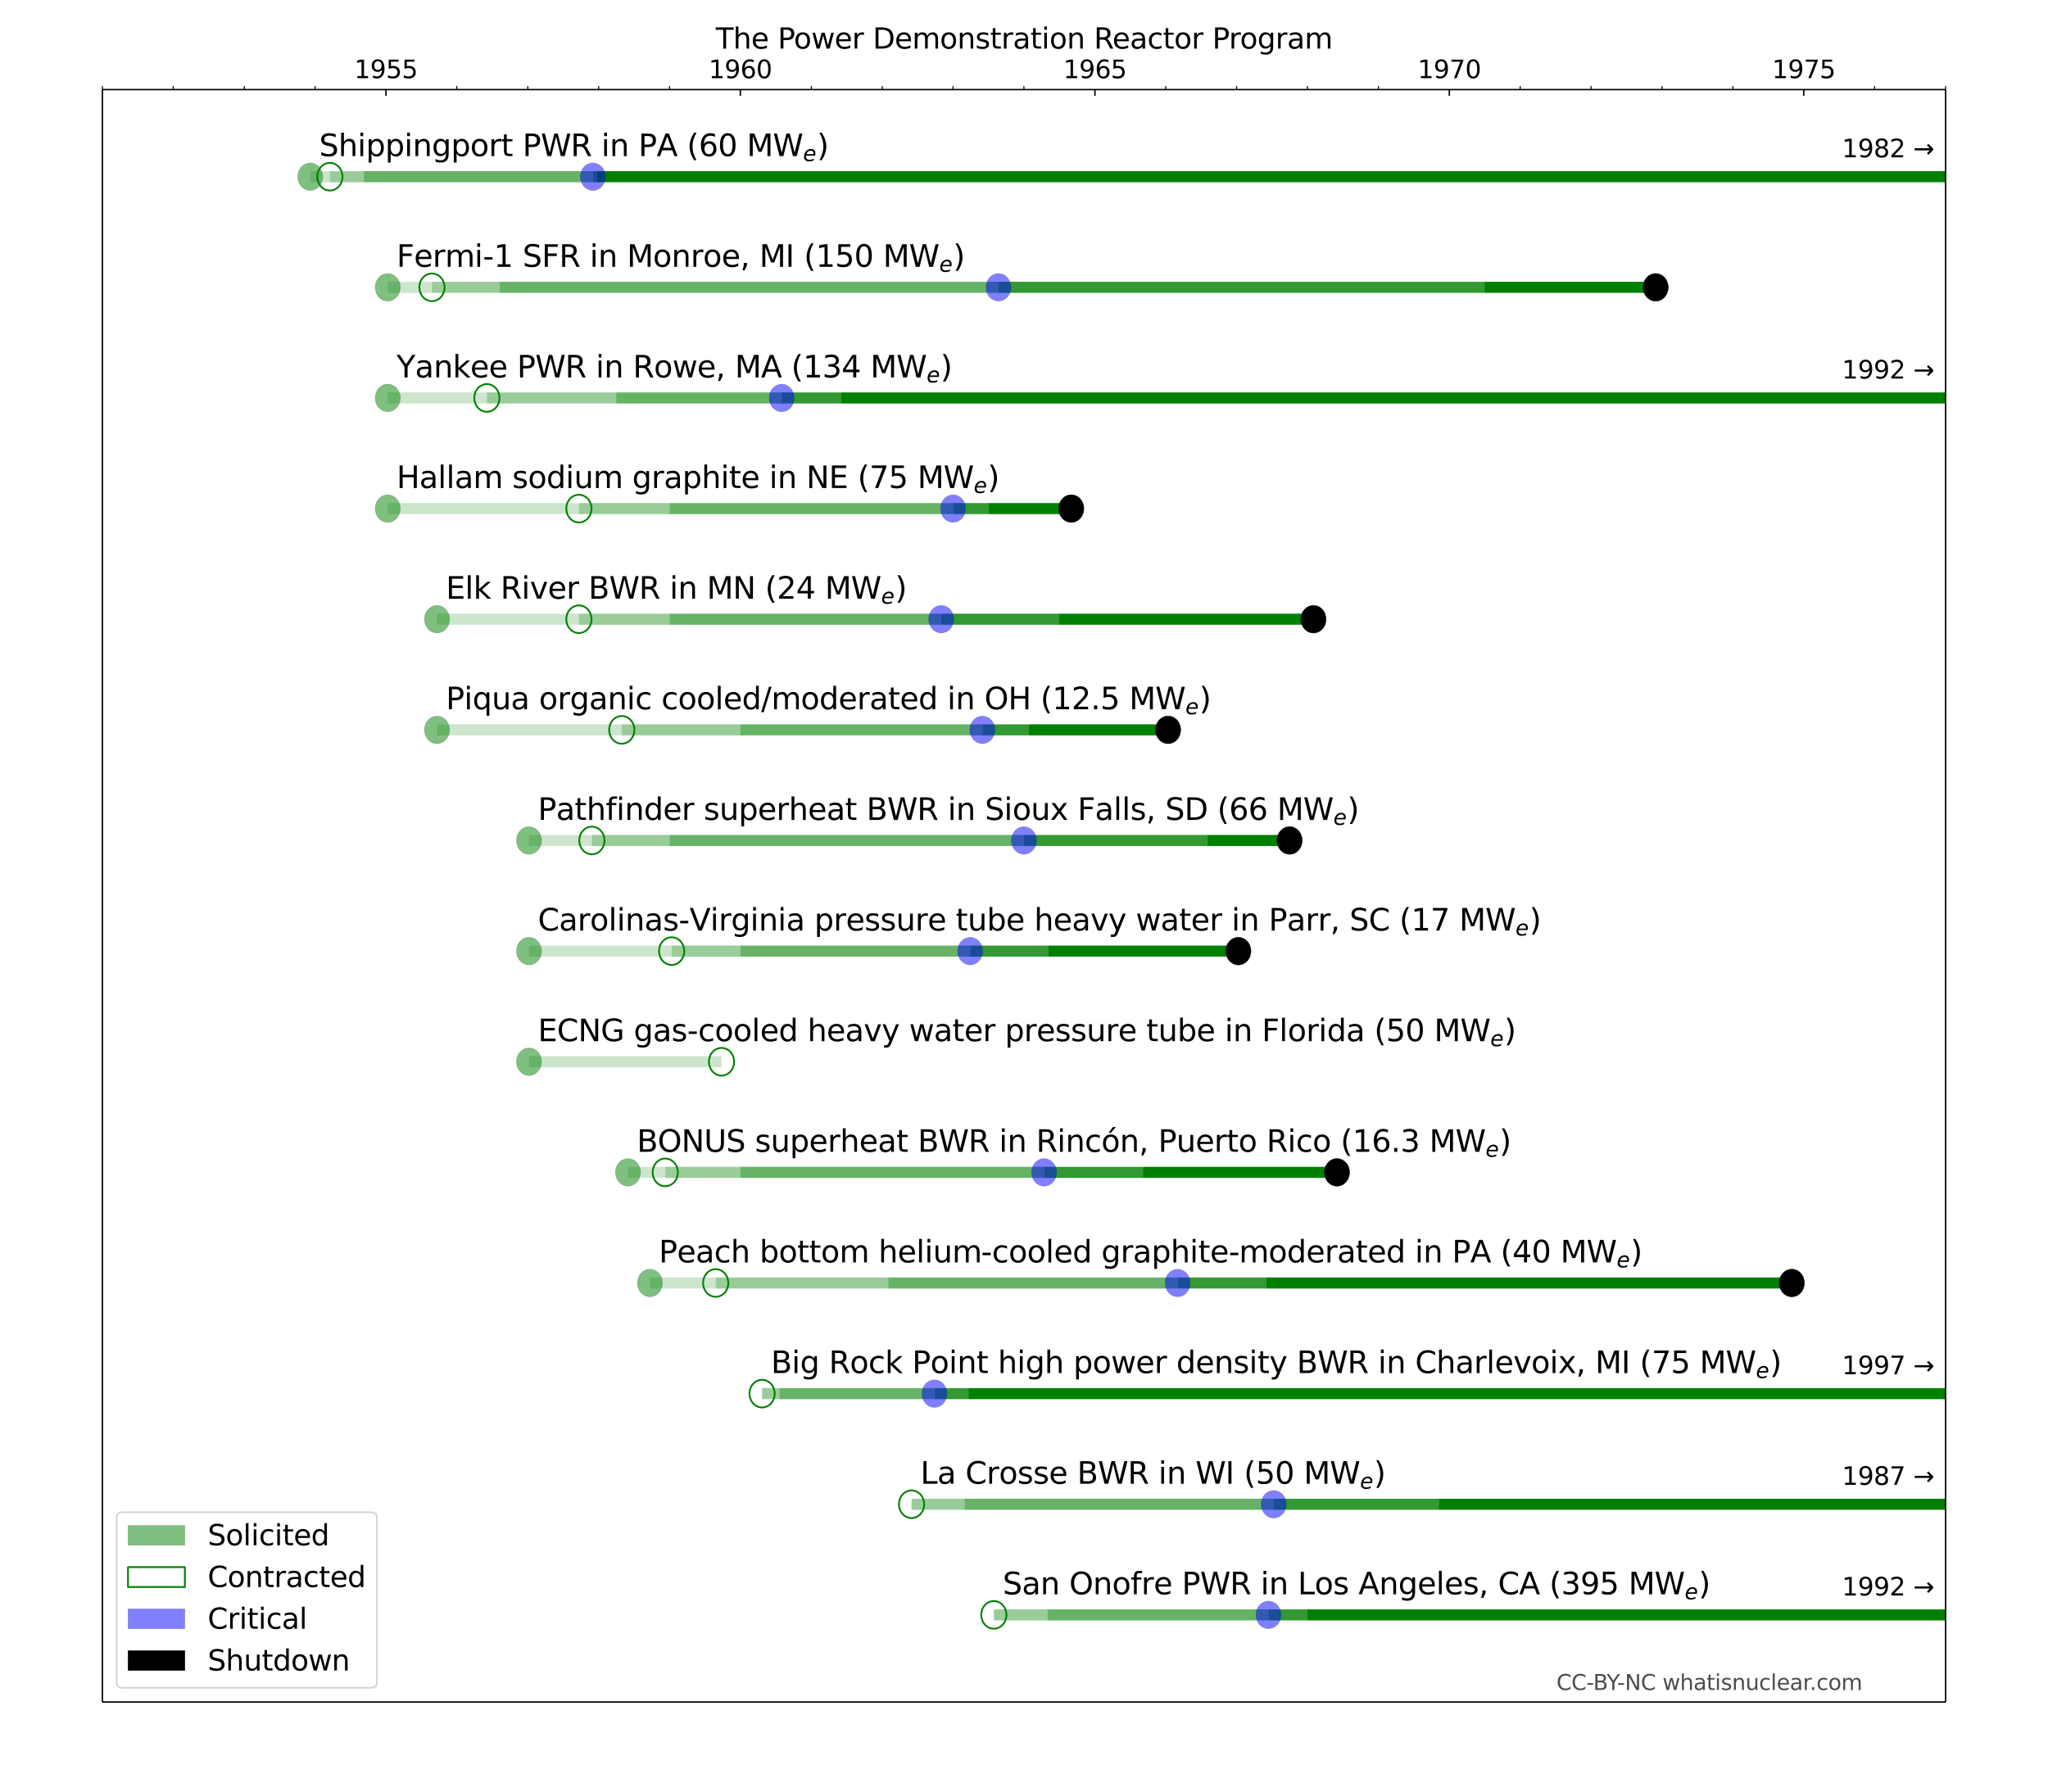 <?xml version="1.0" encoding="UTF-8"?>
<svg width="1152pt" height="1008pt" version="1.1" viewBox="0 0 1152 1008" xmlns="http://www.w3.org/2000/svg" xmlns:xlink="http://www.w3.org/1999/xlink">
 <defs>
  <style type="text/css">*{stroke-linejoin: round; stroke-linecap: butt}</style>
 </defs>
 <path d="m0 1008h1152v-1008h-1152z" fill="#fff"/>
 <path d="m57.6 957.6h1036.8v-907.2h-1036.8z" fill="#fff"/>
 <path d="m559.02 911.7h30.131v-6.224h-30.131z" clip-path="url(#a)" fill="#008000" opacity=".4"/>
 <path d="m589.16 911.7h124.35v-6.224h-124.35z" clip-path="url(#a)" fill="#008000" opacity=".6"/>
 <path d="m713.5 911.7h21.943v-6.224h-21.943z" clip-path="url(#a)" fill="#008000" opacity=".8"/>
 <path d="m735.44 911.7h993.46v-6.224h-993.46z" clip-path="url(#a)" fill="#008000"/>
 <path d="m559.02 916.36c1.882 0 3.687-0.82 5.018-2.279 1.331-1.459 2.078-3.438 2.078-5.502 0-2.063-0.748-4.043-2.078-5.502-1.331-1.459-3.136-2.279-5.018-2.279s-3.687 0.82-5.018 2.279c-1.331 1.459-2.078 3.438-2.078 5.502 0 2.063 0.748 4.043 2.078 5.502 1.331 1.459 3.136 2.279 5.018 2.279z" clip-path="url(#a)" fill="none" stroke="#008000"/>
 <path d="m713.5 916.36c1.882 0 3.687-0.82 5.018-2.279 1.331-1.459 2.078-3.438 2.078-5.502 0-2.063-0.748-4.043-2.078-5.502-1.331-1.459-3.136-2.279-5.018-2.279s-3.687 0.82-5.018 2.279c-1.331 1.459-2.078 3.438-2.078 5.502 0 2.063 0.748 4.043 2.078 5.502 1.331 1.459 3.136 2.279 5.018 2.279z" clip-path="url(#a)" fill="#00f" opacity=".5" stroke="#000" stroke-width=".1"/>
 <path d="m1728.9 916.36c1.882 0 3.687-0.82 5.018-2.279 1.331-1.459 2.078-3.438 2.078-5.502 0-2.063-0.748-4.043-2.078-5.502-1.331-1.459-3.136-2.279-5.018-2.279s-3.687 0.82-5.018 2.279c-1.331 1.459-2.078 3.438-2.078 5.502 0 2.063 0.748 4.043 2.078 5.502 1.331 1.459 3.136 2.279 5.018 2.279z" clip-path="url(#a)" stroke="#000" stroke-width=".2"/>
 <path d="m512.74 849.45h29.804v-6.224h-29.804z" clip-path="url(#a)" fill="#008000" opacity=".4"/>
 <path d="m542.54 849.45h173.91v-6.224h-173.91z" clip-path="url(#a)" fill="#008000" opacity=".6"/>
 <path d="m716.45 849.45h92.796v-6.224h-92.796z" clip-path="url(#a)" fill="#008000" opacity=".8"/>
 <path d="m809.24 849.45h696.84v-6.224h-696.84z" clip-path="url(#a)" fill="#008000"/>
 <path d="m512.74 854.12c1.882 0 3.687-0.82 5.018-2.279 1.331-1.459 2.078-3.438 2.078-5.502 0-2.063-0.748-4.043-2.078-5.502-1.331-1.459-3.136-2.279-5.018-2.279-1.882 0-3.687 0.82-5.018 2.279s-2.078 3.438-2.078 5.502c0 2.063 0.748 4.043 2.078 5.502s3.136 2.279 5.018 2.279z" clip-path="url(#a)" fill="none" stroke="#008000"/>
 <path d="m716.45 854.12c1.882 0 3.687-0.82 5.018-2.279 1.331-1.459 2.078-3.438 2.078-5.502 0-2.063-0.748-4.043-2.078-5.502-1.331-1.459-3.136-2.279-5.018-2.279-1.882 0-3.687 0.82-5.018 2.279s-2.078 3.438-2.078 5.502c0 2.063 0.748 4.043 2.078 5.502s3.136 2.279 5.018 2.279z" clip-path="url(#a)" fill="#00f" opacity=".5" stroke="#000" stroke-width=".1"/>
 <path d="m1506.1 854.12c1.882 0 3.687-0.82 5.018-2.279s2.078-3.438 2.078-5.502c0-2.063-0.748-4.043-2.078-5.502s-3.136-2.279-5.018-2.279c-1.882 0-3.687 0.82-5.018 2.279-1.331 1.459-2.078 3.438-2.078 5.502 0 2.063 0.748 4.043 2.078 5.502 1.331 1.459 3.136 2.279 5.018 2.279z" clip-path="url(#a)" stroke="#000" stroke-width=".2"/>
 <path d="m428.67 787.21h9.716v-6.224h-9.716z" clip-path="url(#a)" fill="#008000" opacity=".4"/>
 <path d="m438.39 787.21h87.228v-6.224h-87.228z" clip-path="url(#a)" fill="#008000" opacity=".6"/>
 <path d="m525.62 787.21h19.105v-6.224h-19.105z" clip-path="url(#a)" fill="#008000" opacity=".8"/>
 <path d="m544.72 787.21h1373.4v-6.224h-1373.4z" clip-path="url(#a)" fill="#008000"/>
 <path d="m428.67 791.88c1.882 0 3.687-0.82 5.018-2.279s2.078-3.438 2.078-5.502c0-2.063-0.748-4.043-2.078-5.502s-3.136-2.279-5.018-2.279c-1.882 0-3.687 0.82-5.018 2.279-1.331 1.459-2.078 3.438-2.078 5.502 0 2.063 0.748 4.043 2.078 5.502 1.331 1.459 3.136 2.279 5.018 2.279z" clip-path="url(#a)" fill="none" stroke="#008000"/>
 <path d="m525.62 791.88c1.882 0 3.687-0.82 5.018-2.279 1.331-1.459 2.078-3.438 2.078-5.502 0-2.063-0.748-4.043-2.078-5.502-1.331-1.459-3.136-2.279-5.018-2.279s-3.687 0.82-5.018 2.279c-1.331 1.459-2.078 3.438-2.078 5.502 0 2.063 0.748 4.043 2.078 5.502 1.331 1.459 3.136 2.279 5.018 2.279z" clip-path="url(#a)" fill="#00f" opacity=".5" stroke="#000" stroke-width=".1"/>
 <path d="m1918.1 791.88c1.882 0 3.687-0.82 5.018-2.279 1.331-1.459 2.078-3.438 2.078-5.502 0-2.063-0.748-4.043-2.078-5.502-1.331-1.459-3.136-2.279-5.018-2.279s-3.687 0.82-5.018 2.279-2.078 3.438-2.078 5.502c0 2.063 0.748 4.043 2.078 5.502s3.136 2.279 5.018 2.279z" clip-path="url(#a)" stroke="#000" stroke-width=".2"/>
 <path d="m365.57 724.96h37.009v-6.224h-37.009z" clip-path="url(#a)" fill="#008000" opacity=".2"/>
 <path d="m402.58 724.96h97.053v-6.224h-97.053z" clip-path="url(#a)" fill="#008000" opacity=".4"/>
 <path d="m499.63 724.96h162.77v-6.224h-162.77z" clip-path="url(#a)" fill="#008000" opacity=".6"/>
 <path d="m662.41 724.96h49.673v-6.224h-49.673z" clip-path="url(#a)" fill="#008000" opacity=".8"/>
 <path d="m712.08 724.96h295.85v-6.224h-295.85z" clip-path="url(#a)" fill="#008000"/>
 <path d="m365.57 729.63c1.882 0 3.687-0.82 5.018-2.279 1.331-1.459 2.078-3.438 2.078-5.502 0-2.063-0.748-4.043-2.078-5.502-1.331-1.459-3.136-2.279-5.018-2.279s-3.687 0.82-5.018 2.279c-1.331 1.459-2.078 3.438-2.078 5.502 0 2.063 0.748 4.043 2.078 5.502 1.331 1.459 3.136 2.279 5.018 2.279z" clip-path="url(#a)" fill="#008000" opacity=".5" stroke="#000" stroke-width=".1"/>
 <path d="m402.58 729.63c1.882 0 3.687-0.82 5.018-2.279 1.331-1.459 2.078-3.438 2.078-5.502 0-2.063-0.748-4.043-2.078-5.502-1.331-1.459-3.136-2.279-5.018-2.279-1.882 0-3.687 0.82-5.018 2.279s-2.078 3.438-2.078 5.502c0 2.063 0.748 4.043 2.078 5.502s3.136 2.279 5.018 2.279z" clip-path="url(#a)" fill="none" stroke="#008000"/>
 <path d="m662.41 729.63c1.882 0 3.687-0.82 5.018-2.279 1.331-1.459 2.078-3.438 2.078-5.502 0-2.063-0.748-4.043-2.078-5.502-1.331-1.459-3.136-2.279-5.018-2.279-1.882 0-3.687 0.82-5.018 2.279s-2.078 3.438-2.078 5.502c0 2.063 0.748 4.043 2.078 5.502s3.136 2.279 5.018 2.279z" clip-path="url(#a)" fill="#00f" opacity=".5" stroke="#000" stroke-width=".1"/>
 <path d="m1007.9 729.63c1.882 0 3.687-0.82 5.018-2.279 1.331-1.459 2.078-3.438 2.078-5.502 0-2.063-0.748-4.043-2.078-5.502-1.331-1.459-3.136-2.279-5.018-2.279s-3.687 0.82-5.018 2.279c-1.331 1.459-2.078 3.438-2.078 5.502 0 2.063 0.748 4.043 2.078 5.502 1.331 1.459 3.136 2.279 5.018 2.279z" clip-path="url(#a)" stroke="#000" stroke-width=".2"/>
 <path d="m353.24 662.72h20.961v-6.224h-20.961z" clip-path="url(#a)" fill="#008000" opacity=".2"/>
 <path d="m374.2 662.72h42.249v-6.224h-42.249z" clip-path="url(#a)" fill="#008000" opacity=".4"/>
 <path d="m416.45 662.72h170.85v-6.224h-170.85z" clip-path="url(#a)" fill="#008000" opacity=".6"/>
 <path d="m587.3 662.72h55.568v-6.224h-55.568z" clip-path="url(#a)" fill="#008000" opacity=".8"/>
 <path d="m642.87 662.72h109.17v-6.224h-109.17z" clip-path="url(#a)" fill="#008000"/>
 <path d="m353.24 667.39c1.882 0 3.687-0.82 5.018-2.279 1.331-1.459 2.078-3.438 2.078-5.502 0-2.063-0.748-4.043-2.078-5.502-1.331-1.459-3.136-2.279-5.018-2.279s-3.687 0.82-5.018 2.279c-1.331 1.459-2.078 3.438-2.078 5.502 0 2.063 0.748 4.043 2.078 5.502 1.331 1.459 3.136 2.279 5.018 2.279z" clip-path="url(#a)" fill="#008000" opacity=".5" stroke="#000" stroke-width=".1"/>
 <path d="m374.2 667.39c1.882 0 3.687-0.82 5.018-2.279 1.331-1.459 2.078-3.438 2.078-5.502 0-2.063-0.748-4.043-2.078-5.502-1.331-1.459-3.136-2.279-5.018-2.279s-3.687 0.82-5.018 2.279c-1.331 1.459-2.078 3.438-2.078 5.502 0 2.063 0.748 4.043 2.078 5.502 1.331 1.459 3.136 2.279 5.018 2.279z" clip-path="url(#a)" fill="none" stroke="#008000"/>
 <path d="m587.3 667.39c1.882 0 3.687-0.82 5.018-2.279s2.078-3.438 2.078-5.502c0-2.063-0.748-4.043-2.078-5.502s-3.136-2.279-5.018-2.279c-1.882 0-3.687 0.82-5.018 2.279-1.331 1.459-2.078 3.438-2.078 5.502 0 2.063 0.748 4.043 2.078 5.502 1.331 1.459 3.136 2.279 5.018 2.279z" clip-path="url(#a)" fill="#00f" opacity=".5" stroke="#000" stroke-width=".1"/>
 <path d="m752.04 667.39c1.882 0 3.687-0.82 5.018-2.279 1.331-1.459 2.078-3.438 2.078-5.502 0-2.063-0.748-4.043-2.078-5.502-1.331-1.459-3.136-2.279-5.018-2.279s-3.687 0.82-5.018 2.279c-1.331 1.459-2.078 3.438-2.078 5.502 0 2.063 0.748 4.043 2.078 5.502 1.331 1.459 3.136 2.279 5.018 2.279z" clip-path="url(#a)" stroke="#000" stroke-width=".2"/>
 <path d="m297.56 600.48h108.3v-6.224h-108.3z" clip-path="url(#a)" fill="#008000" opacity=".2"/>
 <path d="m297.56 605.15c1.882 0 3.687-0.82 5.018-2.279s2.078-3.438 2.078-5.502c0-2.063-0.748-4.043-2.078-5.502s-3.136-2.279-5.018-2.279-3.687 0.82-5.018 2.279c-1.331 1.459-2.078 3.438-2.078 5.502 0 2.063 0.748 4.043 2.078 5.502 1.331 1.459 3.136 2.279 5.018 2.279z" clip-path="url(#a)" fill="#008000" opacity=".5" stroke="#000" stroke-width=".1"/>
 <path d="m405.86 605.15c1.882 0 3.687-0.82 5.018-2.279 1.331-1.459 2.078-3.438 2.078-5.502 0-2.063-0.748-4.043-2.078-5.502-1.331-1.459-3.136-2.279-5.018-2.279s-3.687 0.82-5.018 2.279c-1.331 1.459-2.078 3.438-2.078 5.502 0 2.063 0.748 4.043 2.078 5.502 1.331 1.459 3.136 2.279 5.018 2.279z" clip-path="url(#a)" fill="none" stroke="#008000"/>
 <path d="m297.56 538.23h80.241v-6.224h-80.241z" clip-path="url(#a)" fill="#008000" opacity=".2"/>
 <path d="m377.8 538.23h38.647v-6.224h-38.647z" clip-path="url(#a)" fill="#008000" opacity=".4"/>
 <path d="m416.45 538.23h129.26v-6.224h-129.26z" clip-path="url(#a)" fill="#008000" opacity=".6"/>
 <path d="m545.7 538.23h44.105v-6.224h-44.105z" clip-path="url(#a)" fill="#008000" opacity=".8"/>
 <path d="m589.81 538.23h106.77v-6.224h-106.77z" clip-path="url(#a)" fill="#008000"/>
 <path d="m297.56 542.9c1.882 0 3.687-0.82 5.018-2.279s2.078-3.438 2.078-5.502c0-2.063-0.748-4.043-2.078-5.502s-3.136-2.279-5.018-2.279-3.687 0.82-5.018 2.279c-1.331 1.459-2.078 3.438-2.078 5.502 0 2.063 0.748 4.043 2.078 5.502 1.331 1.459 3.136 2.279 5.018 2.279z" clip-path="url(#a)" fill="#008000" opacity=".5" stroke="#000" stroke-width=".1"/>
 <path d="m377.8 542.9c1.882 0 3.687-0.82 5.018-2.279 1.331-1.459 2.078-3.438 2.078-5.502 0-2.063-0.748-4.043-2.078-5.502-1.331-1.459-3.136-2.279-5.018-2.279-1.882 0-3.687 0.82-5.018 2.279s-2.078 3.438-2.078 5.502c0 2.063 0.748 4.043 2.078 5.502s3.136 2.279 5.018 2.279z" clip-path="url(#a)" fill="none" stroke="#008000"/>
 <path d="m545.7 542.9c1.882 0 3.687-0.82 5.018-2.279s2.078-3.438 2.078-5.502c0-2.063-0.748-4.043-2.078-5.502s-3.136-2.279-5.018-2.279c-1.882 0-3.687 0.82-5.018 2.279-1.331 1.459-2.078 3.438-2.078 5.502 0 2.063 0.748 4.043 2.078 5.502 1.331 1.459 3.136 2.279 5.018 2.279z" clip-path="url(#a)" fill="#00f" opacity=".5" stroke="#000" stroke-width=".1"/>
 <path d="m696.58 542.9c1.882 0 3.687-0.82 5.018-2.279 1.331-1.459 2.078-3.438 2.078-5.502 0-2.063-0.748-4.043-2.078-5.502-1.331-1.459-3.136-2.279-5.018-2.279s-3.687 0.82-5.018 2.279c-1.331 1.459-2.078 3.438-2.078 5.502 0 2.063 0.748 4.043 2.078 5.502 1.331 1.459 3.136 2.279 5.018 2.279z" clip-path="url(#a)" stroke="#000" stroke-width=".2"/>
 <path d="m297.56 475.99h35.372v-6.224h-35.372z" clip-path="url(#a)" fill="#008000" opacity=".2"/>
 <path d="m332.93 475.99h43.669v-6.224h-43.669z" clip-path="url(#a)" fill="#008000" opacity=".4"/>
 <path d="m376.6 475.99h199.35v-6.224h-199.35z" clip-path="url(#a)" fill="#008000" opacity=".6"/>
 <path d="m575.95 475.99h102.95v-6.224h-102.95z" clip-path="url(#a)" fill="#008000" opacity=".8"/>
 <path d="m678.89 475.99h46.507v-6.224h-46.507z" clip-path="url(#a)" fill="#008000"/>
 <path d="m297.56 480.66c1.882 0 3.687-0.82 5.018-2.279s2.078-3.438 2.078-5.502c0-2.063-0.748-4.043-2.078-5.502s-3.136-2.279-5.018-2.279-3.687 0.82-5.018 2.279c-1.331 1.459-2.078 3.438-2.078 5.502 0 2.063 0.748 4.043 2.078 5.502 1.331 1.459 3.136 2.279 5.018 2.279z" clip-path="url(#a)" fill="#008000" opacity=".5" stroke="#000" stroke-width=".1"/>
 <path d="m332.93 480.66c1.882 0 3.687-0.82 5.018-2.279 1.331-1.459 2.078-3.438 2.078-5.502 0-2.063-0.748-4.043-2.078-5.502-1.331-1.459-3.136-2.279-5.018-2.279s-3.687 0.82-5.018 2.279c-1.331 1.459-2.078 3.438-2.078 5.502 0 2.063 0.748 4.043 2.078 5.502 1.331 1.459 3.136 2.279 5.018 2.279z" clip-path="url(#a)" fill="none" stroke="#008000"/>
 <path d="m575.95 480.66c1.882 0 3.687-0.82 5.018-2.279s2.078-3.438 2.078-5.502c0-2.063-0.748-4.043-2.078-5.502s-3.136-2.279-5.018-2.279c-1.882 0-3.687 0.82-5.018 2.279-1.331 1.459-2.078 3.438-2.078 5.502 0 2.063 0.748 4.043 2.078 5.502 1.331 1.459 3.136 2.279 5.018 2.279z" clip-path="url(#a)" fill="#00f" opacity=".5" stroke="#000" stroke-width=".1"/>
 <path d="m725.4 480.66c1.882 0 3.687-0.82 5.018-2.279 1.331-1.459 2.078-3.438 2.078-5.502 0-2.063-0.748-4.043-2.078-5.502-1.331-1.459-3.136-2.279-5.018-2.279s-3.687 0.82-5.018 2.279-2.078 3.438-2.078 5.502c0 2.063 0.748 4.043 2.078 5.502s3.136 2.279 5.018 2.279z" clip-path="url(#a)" stroke="#000" stroke-width=".2"/>
 <path d="m245.81 413.75h103.93v-6.224h-103.93z" clip-path="url(#a)" fill="#008000" opacity=".2"/>
 <path d="m349.74 413.75h66.704v-6.224h-66.704z" clip-path="url(#a)" fill="#008000" opacity=".4"/>
 <path d="m416.45 413.75h136.14v-6.224h-136.14z" clip-path="url(#a)" fill="#008000" opacity=".6"/>
 <path d="m552.58 413.75h26.201v-6.224h-26.201z" clip-path="url(#a)" fill="#008000" opacity=".8"/>
 <path d="m578.78 413.75h78.276v-6.224h-78.276z" clip-path="url(#a)" fill="#008000"/>
 <path d="m245.81 418.42c1.882 0 3.687-0.82 5.018-2.279 1.331-1.459 2.078-3.438 2.078-5.502 0-2.063-0.748-4.043-2.078-5.502-1.331-1.459-3.136-2.279-5.018-2.279s-3.687 0.82-5.018 2.279c-1.331 1.459-2.078 3.438-2.078 5.502 0 2.063 0.748 4.043 2.078 5.502 1.331 1.459 3.136 2.279 5.018 2.279z" clip-path="url(#a)" fill="#008000" opacity=".5" stroke="#000" stroke-width=".1"/>
 <path d="m349.74 418.42c1.882 0 3.687-0.82 5.018-2.279 1.331-1.459 2.078-3.438 2.078-5.502 0-2.063-0.748-4.043-2.078-5.502-1.331-1.459-3.136-2.279-5.018-2.279s-3.687 0.82-5.018 2.279c-1.331 1.459-2.078 3.438-2.078 5.502 0 2.063 0.748 4.043 2.078 5.502 1.331 1.459 3.136 2.279 5.018 2.279z" clip-path="url(#a)" fill="none" stroke="#008000"/>
 <path d="m552.58 418.42c1.882 0 3.687-0.82 5.018-2.279s2.078-3.438 2.078-5.502c0-2.063-0.748-4.043-2.078-5.502s-3.136-2.279-5.018-2.279c-1.882 0-3.687 0.82-5.018 2.279-1.331 1.459-2.078 3.438-2.078 5.502 0 2.063 0.748 4.043 2.078 5.502 1.331 1.459 3.136 2.279 5.018 2.279z" clip-path="url(#a)" fill="#00f" opacity=".5" stroke="#000" stroke-width=".1"/>
 <path d="m657.06 418.42c1.882 0 3.687-0.82 5.018-2.279 1.331-1.459 2.078-3.438 2.078-5.502 0-2.063-0.748-4.043-2.078-5.502-1.331-1.459-3.136-2.279-5.018-2.279s-3.687 0.82-5.018 2.279c-1.331 1.459-2.078 3.438-2.078 5.502 0 2.063 0.748 4.043 2.078 5.502 1.331 1.459 3.136 2.279 5.018 2.279z" clip-path="url(#a)" stroke="#000" stroke-width=".2"/>
 <path d="m245.81 351.5h79.804v-6.224h-79.804z" clip-path="url(#a)" fill="#008000" opacity=".2"/>
 <path d="m325.62 351.5h50.983v-6.224h-50.983z" clip-path="url(#a)" fill="#008000" opacity=".4"/>
 <path d="m376.6 351.5h152.84v-6.224h-152.84z" clip-path="url(#a)" fill="#008000" opacity=".6"/>
 <path d="m529.44 351.5h66.376v-6.224h-66.376z" clip-path="url(#a)" fill="#008000" opacity=".8"/>
 <path d="m595.81 351.5h143.01v-6.224h-143.01z" clip-path="url(#a)" fill="#008000"/>
 <path d="m245.81 356.17c1.882 0 3.687-0.82 5.018-2.279 1.331-1.459 2.078-3.438 2.078-5.502 0-2.063-0.748-4.043-2.078-5.502-1.331-1.459-3.136-2.279-5.018-2.279s-3.687 0.82-5.018 2.279c-1.331 1.459-2.078 3.438-2.078 5.502 0 2.063 0.748 4.043 2.078 5.502 1.331 1.459 3.136 2.279 5.018 2.279z" clip-path="url(#a)" fill="#008000" opacity=".5" stroke="#000" stroke-width=".1"/>
 <path d="m325.62 356.17c1.882 0 3.687-0.82 5.018-2.279 1.331-1.459 2.078-3.438 2.078-5.502 0-2.063-0.748-4.043-2.078-5.502-1.331-1.459-3.136-2.279-5.018-2.279s-3.687 0.82-5.018 2.279c-1.331 1.459-2.078 3.438-2.078 5.502 0 2.063 0.748 4.043 2.078 5.502 1.331 1.459 3.136 2.279 5.018 2.279z" clip-path="url(#a)" fill="none" stroke="#008000"/>
 <path d="m529.44 356.17c1.882 0 3.687-0.82 5.018-2.279 1.331-1.459 2.078-3.438 2.078-5.502 0-2.063-0.748-4.043-2.078-5.502-1.331-1.459-3.136-2.279-5.018-2.279s-3.687 0.82-5.018 2.279c-1.331 1.459-2.078 3.438-2.078 5.502 0 2.063 0.748 4.043 2.078 5.502 1.331 1.459 3.136 2.279 5.018 2.279z" clip-path="url(#a)" fill="#00f" opacity=".5" stroke="#000" stroke-width=".1"/>
 <path d="m738.83 356.17c1.882 0 3.687-0.82 5.018-2.279 1.331-1.459 2.078-3.438 2.078-5.502 0-2.063-0.748-4.043-2.078-5.502-1.331-1.459-3.136-2.279-5.018-2.279s-3.687 0.82-5.018 2.279-2.078 3.438-2.078 5.502c0 2.063 0.748 4.043 2.078 5.502s3.136 2.279 5.018 2.279z" clip-path="url(#a)" stroke="#000" stroke-width=".2"/>
 <path d="m218.08 289.26h107.53v-6.224h-107.53z" clip-path="url(#a)" fill="#008000" opacity=".2"/>
 <path d="m325.62 289.26h50.983v-6.224h-50.983z" clip-path="url(#a)" fill="#008000" opacity=".4"/>
 <path d="m376.6 289.26h159.5v-6.224h-159.5z" clip-path="url(#a)" fill="#008000" opacity=".6"/>
 <path d="m536.1 289.26h19.76v-6.224h-19.76z" clip-path="url(#a)" fill="#008000" opacity=".8"/>
 <path d="m555.86 289.26h46.725v-6.224h-46.725z" clip-path="url(#a)" fill="#008000"/>
 <path d="m218.08 293.93c1.882 0 3.687-0.82 5.018-2.279s2.078-3.438 2.078-5.502c0-2.063-0.748-4.043-2.078-5.502s-3.136-2.279-5.018-2.279c-1.882 0-3.687 0.82-5.018 2.279-1.331 1.459-2.078 3.438-2.078 5.502 0 2.063 0.748 4.043 2.078 5.502 1.331 1.459 3.136 2.279 5.018 2.279z" clip-path="url(#a)" fill="#008000" opacity=".5" stroke="#000" stroke-width=".1"/>
 <path d="m325.62 293.93c1.882 0 3.687-0.82 5.018-2.279 1.331-1.459 2.078-3.438 2.078-5.502 0-2.063-0.748-4.043-2.078-5.502-1.331-1.459-3.136-2.279-5.018-2.279s-3.687 0.82-5.018 2.279c-1.331 1.459-2.078 3.438-2.078 5.502 0 2.063 0.748 4.043 2.078 5.502 1.331 1.459 3.136 2.279 5.018 2.279z" clip-path="url(#a)" fill="none" stroke="#008000"/>
 <path d="m536.1 293.93c1.882 0 3.687-0.82 5.018-2.279 1.331-1.459 2.078-3.438 2.078-5.502 0-2.063-0.748-4.043-2.078-5.502-1.331-1.459-3.136-2.279-5.018-2.279-1.882 0-3.687 0.82-5.018 2.279s-2.078 3.438-2.078 5.502c0 2.063 0.748 4.043 2.078 5.502s3.136 2.279 5.018 2.279z" clip-path="url(#a)" fill="#00f" opacity=".5" stroke="#000" stroke-width=".1"/>
 <path d="m602.58 293.93c1.882 0 3.687-0.82 5.018-2.279 1.331-1.459 2.078-3.438 2.078-5.502 0-2.063-0.748-4.043-2.078-5.502-1.331-1.459-3.136-2.279-5.018-2.279s-3.687 0.82-5.018 2.279c-1.331 1.459-2.078 3.438-2.078 5.502 0 2.063 0.748 4.043 2.078 5.502 1.331 1.459 3.136 2.279 5.018 2.279z" clip-path="url(#a)" stroke="#000" stroke-width=".2"/>
 <path d="m218.08 227.02h55.787v-6.224h-55.787z" clip-path="url(#a)" fill="#008000" opacity=".2"/>
 <path d="m273.87 227.02h72.708v-6.224h-72.708z" clip-path="url(#a)" fill="#008000" opacity=".4"/>
 <path d="m346.58 227.02h93.123v-6.224h-93.123z" clip-path="url(#a)" fill="#008000" opacity=".6"/>
 <path d="m439.7 227.02h33.188v-6.224h-33.188z" clip-path="url(#a)" fill="#008000" opacity=".8"/>
 <path d="m472.89 227.02h1225.7v-6.224h-1225.7z" clip-path="url(#a)" fill="#008000"/>
 <path d="m218.08 231.68c1.882 0 3.687-0.82 5.018-2.279s2.078-3.438 2.078-5.502c0-2.063-0.748-4.043-2.078-5.502s-3.136-2.279-5.018-2.279c-1.882 0-3.687 0.82-5.018 2.279-1.331 1.459-2.078 3.438-2.078 5.502 0 2.063 0.748 4.043 2.078 5.502 1.331 1.459 3.136 2.279 5.018 2.279z" clip-path="url(#a)" fill="#008000" opacity=".5" stroke="#000" stroke-width=".1"/>
 <path d="m273.87 231.68c1.882 0 3.687-0.82 5.018-2.279s2.078-3.438 2.078-5.502c0-2.063-0.748-4.043-2.078-5.502s-3.136-2.279-5.018-2.279c-1.882 0-3.687 0.82-5.018 2.279-1.331 1.459-2.078 3.438-2.078 5.502 0 2.063 0.748 4.043 2.078 5.502 1.331 1.459 3.136 2.279 5.018 2.279z" clip-path="url(#a)" fill="none" stroke="#008000"/>
 <path d="m439.7 231.68c1.882 0 3.687-0.82 5.018-2.279s2.078-3.438 2.078-5.502c0-2.063-0.748-4.043-2.078-5.502s-3.136-2.279-5.018-2.279c-1.882 0-3.687 0.82-5.018 2.279-1.331 1.459-2.078 3.438-2.078 5.502 0 2.063 0.748 4.043 2.078 5.502 1.331 1.459 3.136 2.279 5.018 2.279z" clip-path="url(#a)" fill="#00f" opacity=".5" stroke="#000" stroke-width=".1"/>
 <path d="m1698.6 231.68c1.882 0 3.687-0.82 5.018-2.279 1.331-1.459 2.078-3.438 2.078-5.502 0-2.063-0.748-4.043-2.078-5.502-1.331-1.459-3.136-2.279-5.018-2.279s-3.687 0.82-5.018 2.279-2.078 3.438-2.078 5.502c0 2.063 0.748 4.043 2.078 5.502s3.136 2.279 5.018 2.279z" clip-path="url(#a)" stroke="#000" stroke-width=".2"/>
 <path d="m218.08 164.77h24.891v-6.224h-24.891z" clip-path="url(#a)" fill="#008000" opacity=".2"/>
 <path d="m242.97 164.77h37.992v-6.224h-37.992z" clip-path="url(#a)" fill="#008000" opacity=".4"/>
 <path d="m280.96 164.77h280.68v-6.224h-280.68z" clip-path="url(#a)" fill="#008000" opacity=".6"/>
 <path d="m561.64 164.77h273.36v-6.224h-273.36z" clip-path="url(#a)" fill="#008000" opacity=".8"/>
 <path d="m835.01 164.77h96.289v-6.224h-96.289z" clip-path="url(#a)" fill="#008000"/>
 <path d="m218.08 169.44c1.882 0 3.687-0.82 5.018-2.279s2.078-3.438 2.078-5.502c0-2.063-0.748-4.043-2.078-5.502s-3.136-2.279-5.018-2.279c-1.882 0-3.687 0.82-5.018 2.279-1.331 1.459-2.078 3.438-2.078 5.502 0 2.063 0.748 4.043 2.078 5.502 1.331 1.459 3.136 2.279 5.018 2.279z" clip-path="url(#a)" fill="#008000" opacity=".5" stroke="#000" stroke-width=".1"/>
 <path d="m242.97 169.44c1.882 0 3.687-0.82 5.018-2.279 1.331-1.459 2.078-3.438 2.078-5.502 0-2.063-0.748-4.043-2.078-5.502-1.331-1.459-3.136-2.279-5.018-2.279s-3.687 0.82-5.018 2.279-2.078 3.438-2.078 5.502c0 2.063 0.748 4.043 2.078 5.502s3.136 2.279 5.018 2.279z" clip-path="url(#a)" fill="none" stroke="#008000"/>
 <path d="m561.64 169.44c1.882 0 3.687-0.82 5.018-2.279 1.331-1.459 2.078-3.438 2.078-5.502 0-2.063-0.748-4.043-2.078-5.502-1.331-1.459-3.136-2.279-5.018-2.279s-3.687 0.82-5.018 2.279c-1.331 1.459-2.078 3.438-2.078 5.502 0 2.063 0.748 4.043 2.078 5.502 1.331 1.459 3.136 2.279 5.018 2.279z" clip-path="url(#a)" fill="#00f" opacity=".5" stroke="#000" stroke-width=".1"/>
 <path d="m931.3 169.44c1.882 0 3.687-0.82 5.018-2.279 1.331-1.459 2.078-3.438 2.078-5.502 0-2.063-0.748-4.043-2.078-5.502-1.331-1.459-3.136-2.279-5.018-2.279s-3.687 0.82-5.018 2.279c-1.331 1.459-2.078 3.438-2.078 5.502 0 2.063 0.748 4.043 2.078 5.502 1.331 1.459 3.136 2.279 5.018 2.279z" clip-path="url(#a)" stroke="#000" stroke-width=".2"/>
 <path d="m174.52 102.53h11.026v-6.224h-11.026z" clip-path="url(#a)" fill="#008000" opacity=".2"/>
 <path d="m185.55 102.53h19.105v-6.224h-19.105z" clip-path="url(#a)" fill="#008000" opacity=".4"/>
 <path d="m204.65 102.53h128.82v-6.224h-128.82z" clip-path="url(#a)" fill="#008000" opacity=".6"/>
 <path d="m333.48 102.53h2.293v-6.224h-2.293z" clip-path="url(#a)" fill="#008000" opacity=".8"/>
 <path d="m335.77 102.53h987.78v-6.224h-987.78z" clip-path="url(#a)" fill="#008000"/>
 <path d="m174.52 107.2c1.882 0 3.687-0.82 5.018-2.279 1.331-1.459 2.078-3.438 2.078-5.502 0-2.063-0.748-4.043-2.078-5.502-1.331-1.459-3.136-2.279-5.018-2.279s-3.687 0.82-5.018 2.279c-1.331 1.459-2.078 3.438-2.078 5.502 0 2.063 0.748 4.043 2.078 5.502 1.331 1.459 3.136 2.279 5.018 2.279z" clip-path="url(#a)" fill="#008000" opacity=".5" stroke="#000" stroke-width=".1"/>
 <path d="m185.55 107.2c1.882 0 3.687-0.82 5.018-2.279 1.331-1.459 2.078-3.438 2.078-5.502 0-2.063-0.748-4.043-2.078-5.502-1.331-1.459-3.136-2.279-5.018-2.279s-3.687 0.82-5.018 2.279c-1.331 1.459-2.078 3.438-2.078 5.502 0 2.063 0.748 4.043 2.078 5.502 1.331 1.459 3.136 2.279 5.018 2.279z" clip-path="url(#a)" fill="none" stroke="#008000"/>
 <path d="m333.48 107.2c1.882 0 3.687-0.82 5.018-2.279 1.331-1.459 2.078-3.438 2.078-5.502 0-2.063-0.748-4.043-2.078-5.502-1.331-1.459-3.136-2.279-5.018-2.279s-3.687 0.82-5.018 2.279c-1.331 1.459-2.078 3.438-2.078 5.502 0 2.063 0.748 4.043 2.078 5.502s3.136 2.279 5.018 2.279z" clip-path="url(#a)" fill="#00f" opacity=".5" stroke="#000" stroke-width=".1"/>
 <path d="m1323.6 107.2c1.882 0 3.687-0.82 5.018-2.279 1.331-1.459 2.078-3.438 2.078-5.502 0-2.063-0.748-4.043-2.078-5.502-1.331-1.459-3.136-2.279-5.018-2.279s-3.687 0.82-5.018 2.279c-1.331 1.459-2.078 3.438-2.078 5.502 0 2.063 0.748 4.043 2.078 5.502 1.331 1.459 3.136 2.279 5.018 2.279z" clip-path="url(#a)" stroke="#000" stroke-width=".2"/>
 <defs>
  <path id="al" d="m0 0v3.5" stroke="#000" stroke-width=".8"/>
 </defs>
 <use x="217.099" y="50.4" stroke="#000000" stroke-width=".8" xlink:href="#al"/>
 <g transform="translate(199.28 43.988) scale(.14 -.14)">
  <defs>
   <path id="o" transform="scale(.016)" d="m794 531h1031v3560l-1122-225v575l1116 225h631v-4135h1031v-531h-2687v531z"/>
   <path id="t" transform="scale(.016)" d="m703 97v575q238-113 481-172 244-59 479-59 625 0 954 420 330 420 377 1277-181-269-460-413-278-144-615-144-700 0-1108 423-408 424-408 1159 0 718 425 1152 425 435 1131 435 810 0 1236-621 427-620 427-1801 0-1103-524-1761-523-658-1407-658-238 0-482 47-243 47-506 141zm1256 1978q425 0 673 290 249 291 249 798 0 503-249 795-248 292-673 292t-673-292-248-795q0-507 248-798 248-290 673-290z"/>
   <path id="z" transform="scale(.016)" d="m691 4666h2478v-532h-1900v-1143q137 47 274 70 138 23 276 23 781 0 1237-428 457-428 457-1159 0-753-469-1171-469-417-1322-417-294 0-599 50-304 50-629 150v635q281-153 581-228t634-75q541 0 856 284 316 284 316 772 0 487-316 771-315 285-856 285-253 0-505-56-251-56-513-175v2344z"/>
  </defs>
  <use xlink:href="#o"/>
  <use x="63.623" xlink:href="#t"/>
  <use x="127.246" xlink:href="#z"/>
  <use x="190.869" xlink:href="#z"/>
 </g>
 <use x="416.446" y="50.4" stroke="#000000" stroke-width=".8" xlink:href="#al"/>
 <g transform="translate(398.63 43.988) scale(.14 -.14)">
  <defs>
   <path id="ak" transform="scale(.016)" d="m2113 2584q-425 0-674-291-248-290-248-796 0-503 248-796 249-292 674-292t673 292q248 293 248 796 0 506-248 796-248 291-673 291zm1253 1979v-575q-238 112-480 171-242 60-480 60-625 0-955-422-329-422-376-1275 184 272 462 417 279 145 613 145 703 0 1111-427 408-426 408-1160 0-719-425-1154-425-434-1131-434-810 0-1238 620-428 621-428 1799 0 1106 525 1764t1409 658q238 0 480-47t505-140z"/>
   <path id="ah" transform="scale(.016)" d="m2034 4250q-487 0-733-480-245-479-245-1442 0-959 245-1439 246-480 733-480 491 0 736 480 246 480 246 1439 0 963-246 1442-245 480-736 480zm0 500q785 0 1199-621 414-620 414-1801 0-1178-414-1799-414-620-1199-620-784 0-1198 620-414 621-414 1799 0 1181 414 1801 414 621 1198 621z"/>
  </defs>
  <use xlink:href="#o"/>
  <use x="63.623" xlink:href="#t"/>
  <use x="127.246" xlink:href="#ak"/>
  <use x="190.869" xlink:href="#ah"/>
 </g>
 <use x="615.902" y="50.4" stroke="#000000" stroke-width=".8" xlink:href="#al"/>
 <g transform="translate(598.09 43.988) scale(.14 -.14)">
  <use xlink:href="#o"/>
  <use x="63.623" xlink:href="#t"/>
  <use x="127.246" xlink:href="#ak"/>
  <use x="190.869" xlink:href="#z"/>
 </g>
 <use x="815.249" y="50.4" stroke="#000000" stroke-width=".8" xlink:href="#al"/>
 <g transform="translate(797.43 43.988) scale(.14 -.14)">
  <defs>
   <path id="ag" transform="scale(.016)" d="m525 4666h3e3v-269l-1694-4397h-659l1594 4134h-2241v532z"/>
  </defs>
  <use xlink:href="#o"/>
  <use x="63.623" xlink:href="#t"/>
  <use x="127.246" xlink:href="#ag"/>
  <use x="190.869" xlink:href="#ah"/>
 </g>
 <use x="1014.596" y="50.4" stroke="#000000" stroke-width=".8" xlink:href="#al"/>
 <g transform="translate(996.78 43.988) scale(.14 -.14)">
  <use xlink:href="#o"/>
  <use x="63.623" xlink:href="#t"/>
  <use x="127.246" xlink:href="#ag"/>
  <use x="190.869" xlink:href="#z"/>
 </g>
 <defs>
  <path id="j" d="m0 0v-2" stroke="#000" stroke-width=".6"/>
 </defs>
 <use x="57.6" y="50.4" stroke="#000000" stroke-width=".6" xlink:href="#j"/>
 <use x="97.448" y="50.4" stroke="#000000" stroke-width=".6" xlink:href="#j"/>
 <use x="137.404" y="50.4" stroke="#000000" stroke-width=".6" xlink:href="#j"/>
 <use x="177.252" y="50.4" stroke="#000000" stroke-width=".6" xlink:href="#j"/>
 <use x="256.947" y="50.4" stroke="#000000" stroke-width=".6" xlink:href="#j"/>
 <use x="296.904" y="50.4" stroke="#000000" stroke-width=".6" xlink:href="#j"/>
 <use x="336.751" y="50.4" stroke="#000000" stroke-width=".6" xlink:href="#j"/>
 <use x="376.599" y="50.4" stroke="#000000" stroke-width=".6" xlink:href="#j"/>
 <use x="456.403" y="50.4" stroke="#000000" stroke-width=".6" xlink:href="#j"/>
 <use x="496.25" y="50.4" stroke="#000000" stroke-width=".6" xlink:href="#j"/>
 <use x="536.098" y="50.4" stroke="#000000" stroke-width=".6" xlink:href="#j"/>
 <use x="575.945" y="50.4" stroke="#000000" stroke-width=".6" xlink:href="#j"/>
 <use x="655.75" y="50.4" stroke="#000000" stroke-width=".6" xlink:href="#j"/>
 <use x="695.597" y="50.4" stroke="#000000" stroke-width=".6" xlink:href="#j"/>
 <use x="735.445" y="50.4" stroke="#000000" stroke-width=".6" xlink:href="#j"/>
 <use x="775.401" y="50.4" stroke="#000000" stroke-width=".6" xlink:href="#j"/>
 <use x="855.096" y="50.4" stroke="#000000" stroke-width=".6" xlink:href="#j"/>
 <use x="894.944" y="50.4" stroke="#000000" stroke-width=".6" xlink:href="#j"/>
 <use x="934.901" y="50.4" stroke="#000000" stroke-width=".6" xlink:href="#j"/>
 <use x="974.748" y="50.4" stroke="#000000" stroke-width=".6" xlink:href="#j"/>
 <use x="1054.443" y="50.4" stroke="#000000" stroke-width=".6" xlink:href="#j"/>
 <use x="1094.4" y="50.4" stroke="#000000" stroke-width=".6" xlink:href="#j"/>
 <path d="m57.6 957.6v-907.2" fill="none" stroke="#000" stroke-linecap="square" stroke-width=".8"/>
 <path d="m1094.4 957.6v-907.2" fill="none" stroke="#000" stroke-linecap="square" stroke-width=".8"/>
 <path d="m57.6 957.6h1036.8" fill="none" stroke="#000" stroke-linecap="square" stroke-width=".8"/>
 <path d="m57.6 50.4h1036.8" fill="none" stroke="#000" stroke-linecap="square" stroke-width=".8"/>
 <g transform="translate(564.02 897.01) scale(.17 -.17)">
  <defs>
   <path id="ad" transform="scale(.016)" d="m3425 4513v-616q-359 172-678 256-319 85-616 85-515 0-795-200t-280-569q0-310 186-468 186-157 705-254l381-78q706-135 1042-474t336-907q0-679-455-1029-454-350-1332-350-331 0-705 75-373 75-773 222v650q384-215 753-325 369-109 725-109 540 0 834 212 294 213 294 607 0 343-211 537t-692 291l-385 75q-706 140-1022 440-315 300-315 835 0 619 436 975t1201 356q329 0 669-60 341-59 697-177z"/>
   <path id="f" transform="scale(.016)" d="m2194 1759q-697 0-966-159t-269-544q0-306 202-486 202-179 548-179 479 0 768 339t289 901v128h-572zm1147 238v-1997h-575v531q-197-318-491-470t-719-152q-537 0-855 302-317 302-317 808 0 590 395 890 396 300 1180 300h807v57q0 397-261 614t-733 217q-300 0-585-72-284-72-546-216v532q315 122 612 182 297 61 578 61 760 0 1135-394 375-393 375-1193z"/>
   <path id="g" transform="scale(.016)" d="m3513 2113v-2113h-575v2094q0 497-194 743-194 247-581 247-466 0-735-297-269-296-269-809v-1978h-578v3500h578v-544q207 316 486 472 280 156 646 156 603 0 912-373 310-373 310-1098z"/>
   <path id="av" transform="scale(.016)" d="m2522 4238q-688 0-1093-513-404-512-404-1397 0-881 404-1394 405-512 1093-512 687 0 1089 512 402 513 402 1394 0 885-402 1397-402 513-1089 513zm0 512q981 0 1568-658 588-658 588-1764 0-1103-588-1761-587-658-1568-658-984 0-1574 656-589 657-589 1763t589 1764q590 658 1574 658z"/>
   <path id="d" transform="scale(.016)" d="m1959 3097q-462 0-731-361t-269-989 267-989q268-361 733-361 460 0 728 362 269 363 269 988 0 622-269 986-268 364-728 364zm0 487q750 0 1178-488 429-487 429-1349 0-859-429-1349-428-489-1178-489-753 0-1180 489-426 490-426 1349 0 862 426 1349 427 488 1180 488z"/>
   <path id="bc" transform="scale(.016)" d="m2375 4863v-479h-550q-309 0-430-125-120-125-120-450v-309h947v-447h-947v-3053h-578v3053h-550v447h550v244q0 584 272 851 272 268 862 268h544z"/>
   <path id="e" transform="scale(.016)" d="m2631 2963q-97 56-211 82-114 27-251 27-488 0-749-317t-261-911v-1844h-578v3500h578v-544q182 319 472 473 291 155 707 155 59 0 131-8 72-7 159-23l3-590z"/>
   <path id="b" transform="scale(.016)" d="m3597 1894v-281h-2644q38-594 358-905t892-311q331 0 642 81t618 244v-544q-310-131-635-200t-659-69q-838 0-1327 487-489 488-489 1320 0 859 464 1363 464 505 1252 505 706 0 1117-455 411-454 411-1235zm-575 169q-6 471-264 752-258 282-683 282-481 0-770-272t-333-766l2050 4z"/>
   <path id="x" transform="scale(.016)" d="m1259 4147v-1753h794q441 0 681 228 241 228 241 650 0 419-241 647-240 228-681 228h-794zm-631 519h1425q785 0 1186-355 402-355 402-1039 0-691-402-1044-401-353-1186-353h-794v-1875h-631v4666z"/>
   <path id="i" transform="scale(.016)" d="m213 4666h637l981-3944 978 3944h710l981-3944 978 3944h641l-1172-4666h-794l-984 4050-994-4050h-794l-1168 4666z"/>
   <path id="p" transform="scale(.016)" d="m2841 2188q203-69 395-294t386-619l641-1275h-679l-596 1197q-232 469-449 622t-592 153h-688v-1972h-631v4666h1425q800 0 1194-335 394-334 394-1009 0-441-205-732-205-290-595-402zm-1582 1959v-1656h794q456 0 689 211t233 620-233 617-689 208h-794z"/>
   <path id="c" transform="scale(.016)" d="m603 3500h575v-3500h-575v3500zm0 1363h575v-729h-575v729z"/>
   <path id="be" transform="scale(.016)" d="m628 4666h631v-4135h2272v-531h-2903v4666z"/>
   <path id="l" transform="scale(.016)" d="m2834 3397v-544q-243 125-506 187-262 63-544 63-428 0-642-131t-214-394q0-200 153-314t616-217l197-44q612-131 870-370t258-667q0-488-386-773-386-284-1061-284-281 0-586 55t-642 164v594q319-166 628-249 309-82 613-82 406 0 624 139 219 139 219 392 0 234-158 359-157 125-692 241l-200 47q-534 112-772 345-237 233-237 639 0 494 350 762 350 269 994 269 318 0 599-47 282-46 519-140z"/>
   <path id="an" transform="scale(.016)" d="m2188 4044-857-2322h1716l-859 2322zm-357 622h716l1778-4666h-656l-425 1197h-2103l-425-1197h-666l1781 4666z"/>
   <path id="ac" transform="scale(.016)" d="m2906 1791q0 625-258 968-257 344-723 344-462 0-720-344-258-343-258-968 0-622 258-966t720-344q466 0 723 344 258 344 258 966zm575-1357q0-893-397-1329-396-436-1215-436-303 0-572 45t-522 139v559q253-137 500-202 247-66 503-66 566 0 847 295t281 892v285q-178-310-456-463t-666-153q-643 0-1037 490-394 491-394 1301 0 812 394 1302 394 491 1037 491 388 0 666-153t456-462v531h575v-3066z"/>
   <path id="m" transform="scale(.016)" d="m603 4863h575v-4863h-575v4863z"/>
   <path id="aj" transform="scale(.016)" d="m750 794h659v-538l-512-1e3h-403l256 1e3v538z"/>
   <path id="y" transform="scale(.016)" d="m4122 4306v-665q-319 297-680 443-361 147-767 147-800 0-1225-489t-425-1414q0-922 425-1411t1225-489q406 0 767 147t680 444v-660q-331-225-702-338-370-112-782-112-1060 0-1670 648-609 649-609 1771 0 1125 609 1773 610 649 1670 649 418 0 788-111 371-111 696-333z"/>
   <path id="v" transform="scale(.016)" d="m1984 4856q-418-718-622-1422-203-703-203-1425 0-721 205-1429t620-1424h-500q-468 735-701 1444t-233 1409q0 697 231 1403 232 707 703 1444h500z"/>
   <path id="az" transform="scale(.016)" d="m2597 2516q453-97 707-404 255-306 255-756 0-690-475-1069-475-378-1350-378-293 0-604 58t-642 174v609q262-153 574-231 313-78 654-78 593 0 904 234t311 681q0 413-289 645-289 233-804 233h-544v519h569q465 0 712 186t247 536q0 359-255 551-254 193-729 193-260 0-557-57-297-56-653-174v562q360 100 674 150t592 50q719 0 1137-327 419-326 419-882 0-388-222-655t-631-370z"/>
   <path id="k" transform="scale(.016)" d="m628 4666h941l1190-3175 1197 3175h941v-4666h-616v4097l-1203-3200h-634l-1203 3200v-4097h-613v4666z"/>
   <path id="q" transform="scale(.016)" d="m3078 2063q10 50 14 103 5 53 5 106 0 381-224 603-223 222-607 222-428 0-757-271-328-270-496-767l2065 4zm500-450h-2675q-19-119-25-188t-6-119q0-434 267-672 267-237 755-237 375 0 709 84 335 85 622 247l-109-569q-310-125-640-187-329-63-670-63-728 0-1120 348-392 349-392 990 0 547 195 1017t574 839q243 231 579 356t714 125q594 0 945-356 352-356 352-956 0-144-19-308-18-164-56-351z"/>
   <path id="u" transform="scale(.016)" d="m513 4856h500q468-737 701-1444 233-706 233-1403 0-700-233-1409t-701-1444h-500q415 716 620 1424t205 1429q0 722-205 1425-205 704-620 1422z"/>
  </defs>
  <use transform="translate(0 .016)" xlink:href="#ad"/>
  <use transform="translate(63.477 .016)" xlink:href="#f"/>
  <use transform="translate(124.76 .016)" xlink:href="#g"/>
  <use transform="translate(188.13 .016)" xlink:href="#DejaVuSans-20"/>
  <use transform="translate(219.92 .016)" xlink:href="#av"/>
  <use transform="translate(298.63 .016)" xlink:href="#g"/>
  <use transform="translate(362.01 .016)" xlink:href="#d"/>
  <use transform="translate(423.19 .016)" xlink:href="#bc"/>
  <use transform="translate(458.4 .016)" xlink:href="#e"/>
  <use transform="translate(499.51 .016)" xlink:href="#b"/>
  <use transform="translate(561.04 .016)" xlink:href="#DejaVuSans-20"/>
  <use transform="translate(592.82 .016)" xlink:href="#x"/>
  <use transform="translate(653.12 .016)" xlink:href="#i"/>
  <use transform="translate(752 .016)" xlink:href="#p"/>
  <use transform="translate(821.48 .016)" xlink:href="#DejaVuSans-20"/>
  <use transform="translate(853.27 .016)" xlink:href="#c"/>
  <use transform="translate(881.05 .016)" xlink:href="#g"/>
  <use transform="translate(944.43 .016)" xlink:href="#DejaVuSans-20"/>
  <use transform="translate(976.22 .016)" xlink:href="#be"/>
  <use transform="translate(1031.9 .016)" xlink:href="#d"/>
  <use transform="translate(1093.1 .016)" xlink:href="#l"/>
  <use transform="translate(1145.2 .016)" xlink:href="#DejaVuSans-20"/>
  <use transform="translate(1177 .016)" xlink:href="#an"/>
  <use transform="translate(1245.4 .016)" xlink:href="#g"/>
  <use transform="translate(1308.8 .016)" xlink:href="#ac"/>
  <use transform="translate(1372.3 .016)" xlink:href="#b"/>
  <use transform="translate(1433.8 .016)" xlink:href="#m"/>
  <use transform="translate(1461.6 .016)" xlink:href="#b"/>
  <use transform="translate(1523.1 .016)" xlink:href="#l"/>
  <use transform="translate(1575.2 .016)" xlink:href="#aj"/>
  <use transform="translate(1607 .016)" xlink:href="#DejaVuSans-20"/>
  <use transform="translate(1638.8 .016)" xlink:href="#y"/>
  <use transform="translate(1708.6 .016)" xlink:href="#an"/>
  <use transform="translate(1777 .016)" xlink:href="#DejaVuSans-20"/>
  <use transform="translate(1808.8 .016)" xlink:href="#v"/>
  <use transform="translate(1847.8 .016)" xlink:href="#az"/>
  <use transform="translate(1911.4 .016)" xlink:href="#t"/>
  <use transform="translate(1975 .016)" xlink:href="#z"/>
  <use transform="translate(2038.7 .016)" xlink:href="#DejaVuSans-20"/>
  <use transform="translate(2070.5 .016)" xlink:href="#k"/>
  <use transform="translate(2156.7 .016)" xlink:href="#i"/>
  <use transform="translate(2256.6 -16.391) scale(.7)" xlink:href="#q"/>
  <use transform="translate(2302.4 .016)" xlink:href="#u"/>
 </g>
 <g transform="translate(1036.1 897.67) scale(.14 -.14)">
  <defs>
   <path id="ao" transform="scale(.016)" d="m1228 531h2203v-531h-2962v531q359 372 979 998 621 627 780 809 303 340 423 576 121 236 121 464 0 372-261 606-261 235-680 235-297 0-627-103-329-103-704-313v638q381 153 712 231 332 78 607 78 725 0 1156-363 431-362 431-968 0-288-108-546-107-257-392-607-78-91-497-524-418-433-1181-1211z"/>
   <path id="ap" transform="scale(.016)" d="m5050 2147v-281l-1228-1228-375 375 728 728h-3809v531h3809l-728 728 375 375 1228-1228z"/>
  </defs>
  <use xlink:href="#o"/>
  <use x="63.623" xlink:href="#t"/>
  <use x="127.246" xlink:href="#t"/>
  <use x="190.869" xlink:href="#ao"/>
  <use x="254.492" xlink:href="#DejaVuSans-20"/>
  <use x="286.279" xlink:href="#ap"/>
 </g>
 <g transform="translate(517.74 834.8) scale(.17 -.17)">
  <defs>
   <path id="ae" transform="scale(.016)" d="m1259 2228v-1709h1013q509 0 754 211 246 211 246 645 0 438-246 645-245 208-754 208h-1013zm0 1919v-1406h935q462 0 688 173 227 174 227 530 0 353-227 528-226 175-688 175h-935zm-631 519h1613q722 0 1112-300 391-300 391-853 0-429-200-682t-588-315q466-100 724-418 258-317 258-792 0-625-425-966-425-340-1210-340h-1675v4666z"/>
   <path id="aw" transform="scale(.016)" d="m628 4666h631v-4666h-631v4666z"/>
  </defs>
  <use transform="translate(0 .016)" xlink:href="#be"/>
  <use transform="translate(55.713 .016)" xlink:href="#f"/>
  <use transform="translate(116.99 .016)" xlink:href="#DejaVuSans-20"/>
  <use transform="translate(148.78 .016)" xlink:href="#y"/>
  <use transform="translate(218.6 .016)" xlink:href="#e"/>
  <use transform="translate(259.72 .016)" xlink:href="#d"/>
  <use transform="translate(320.9 .016)" xlink:href="#l"/>
  <use transform="translate(373 .016)" xlink:href="#l"/>
  <use transform="translate(425.1 .016)" xlink:href="#b"/>
  <use transform="translate(486.62 .016)" xlink:href="#DejaVuSans-20"/>
  <use transform="translate(518.41 .016)" xlink:href="#ae"/>
  <use transform="translate(587.01 .016)" xlink:href="#i"/>
  <use transform="translate(685.89 .016)" xlink:href="#p"/>
  <use transform="translate(755.37 .016)" xlink:href="#DejaVuSans-20"/>
  <use transform="translate(787.16 .016)" xlink:href="#c"/>
  <use transform="translate(814.94 .016)" xlink:href="#g"/>
  <use transform="translate(878.32 .016)" xlink:href="#DejaVuSans-20"/>
  <use transform="translate(910.11 .016)" xlink:href="#i"/>
  <use transform="translate(1009 .016)" xlink:href="#aw"/>
  <use transform="translate(1038.5 .016)" xlink:href="#DejaVuSans-20"/>
  <use transform="translate(1070.3 .016)" xlink:href="#v"/>
  <use transform="translate(1109.3 .016)" xlink:href="#z"/>
  <use transform="translate(1172.9 .016)" xlink:href="#ah"/>
  <use transform="translate(1236.5 .016)" xlink:href="#DejaVuSans-20"/>
  <use transform="translate(1268.3 .016)" xlink:href="#k"/>
  <use transform="translate(1354.6 .016)" xlink:href="#i"/>
  <use transform="translate(1454.4 -16.391) scale(.7)" xlink:href="#q"/>
  <use transform="translate(1500.2 .016)" xlink:href="#u"/>
 </g>
 <g transform="translate(1036.1 835.43) scale(.14 -.14)">
  <defs>
   <path id="bh" transform="scale(.016)" d="m2034 2216q-450 0-708-241-257-241-257-662 0-422 257-663 258-241 708-241t709 242q260 243 260 662 0 421-258 662-257 241-711 241zm-631 268q-406 100-633 378-226 279-226 679 0 559 398 884 399 325 1092 325 697 0 1094-325t397-884q0-400-227-679-226-278-629-378 456-106 710-416 255-309 255-755 0-679-414-1042-414-362-1186-362-771 0-1186 362-414 363-414 1042 0 446 256 755 257 310 713 416zm-231 997q0-362 226-565 227-203 636-203 407 0 636 203 230 203 230 565 0 363-230 566-229 203-636 203-409 0-636-203-226-203-226-566z"/>
  </defs>
  <use xlink:href="#o"/>
  <use x="63.623" xlink:href="#t"/>
  <use x="127.246" xlink:href="#bh"/>
  <use x="190.869" xlink:href="#ag"/>
  <use x="254.492" xlink:href="#DejaVuSans-20"/>
  <use x="286.279" xlink:href="#ap"/>
 </g>
 <g transform="translate(433.67 772.53) scale(.17 -.17)">
  <defs>
   <path id="s" transform="scale(.016)" d="m3122 3366v-538q-244 135-489 202t-495 67q-560 0-870-355-309-354-309-995t309-996q310-354 870-354 250 0 495 67t489 202v-532q-241-112-499-168-257-57-548-57-791 0-1257 497-465 497-465 1341 0 856 470 1346 471 491 1290 491 265 0 518-55 253-54 491-163z"/>
   <path id="at" transform="scale(.016)" d="m581 4863h578v-2872l1716 1509h734l-1856-1637 1935-1863h-750l-1779 1709v-1709h-578v4863z"/>
   <path id="h" transform="scale(.016)" d="m1172 4494v-994h1184v-447h-1184v-1900q0-428 117-550t477-122h590v-481h-590q-666 0-919 248-253 249-253 905v1900h-422v447h422v994h578z"/>
   <path id="n" transform="scale(.016)" d="m3513 2113v-2113h-575v2094q0 497-194 743-194 247-581 247-466 0-735-297-269-296-269-809v-1978h-578v4863h578v-1907q207 316 486 472 280 156 646 156 603 0 912-373 310-373 310-1098z"/>
   <path id="aa" transform="scale(.016)" d="m1159 525v-1856h-578v4831h578v-531q182 312 458 463 277 152 661 152 638 0 1036-506 399-506 399-1331t-399-1332q-398-506-1036-506-384 0-661 152-276 152-458 464zm1957 1222q0 634-261 995t-717 361q-457 0-718-361t-261-995 261-995 718-361q456 0 717 361t261 995z"/>
   <path id="af" transform="scale(.016)" d="m269 3500h575l719-2731 715 2731h678l719-2731 716 2731h575l-916-3500h-678l-753 2869-756-2869h-679l-915 3500z"/>
   <path id="r" transform="scale(.016)" d="m2906 2969v1894h575v-4863h-575v525q-181-312-458-464-276-152-664-152-634 0-1033 506-398 507-398 1332t398 1331q399 506 1033 506 388 0 664-152 277-151 458-463zm-1959-1222q0-634 261-995t717-361 718 361q263 361 263 995t-263 995q-262 361-718 361t-717-361-261-995z"/>
   <path id="as" transform="scale(.016)" d="m2059-325q-243-625-475-815-231-191-618-191h-460v481h338q237 0 368 113 132 112 291 531l103 262-1415 3444h609l1094-2737 1094 2737h609l-1538-3825z"/>
   <path id="aq" transform="scale(.016)" d="m191 3500h609l1094-2937 1094 2937h609l-1313-3500h-781l-1312 3500z"/>
   <path id="bb" transform="scale(.016)" d="m3513 3500-1266-1703 1331-1797h-678l-1019 1375-1018-1375h-679l1360 1831-1244 1669h678l928-1247 928 1247h679z"/>
  </defs>
  <use transform="translate(0 .016)" xlink:href="#ae"/>
  <use transform="translate(68.604 .016)" xlink:href="#c"/>
  <use transform="translate(96.387 .016)" xlink:href="#ac"/>
  <use transform="translate(159.86 .016)" xlink:href="#DejaVuSans-20"/>
  <use transform="translate(191.65 .016)" xlink:href="#p"/>
  <use transform="translate(261.13 .016)" xlink:href="#d"/>
  <use transform="translate(322.31 .016)" xlink:href="#s"/>
  <use transform="translate(377.29 .016)" xlink:href="#at"/>
  <use transform="translate(435.21 .016)" xlink:href="#DejaVuSans-20"/>
  <use transform="translate(466.99 .016)" xlink:href="#x"/>
  <use transform="translate(527.29 .016)" xlink:href="#d"/>
  <use transform="translate(588.48 .016)" xlink:href="#c"/>
  <use transform="translate(616.26 .016)" xlink:href="#g"/>
  <use transform="translate(679.64 .016)" xlink:href="#h"/>
  <use transform="translate(718.85 .016)" xlink:href="#DejaVuSans-20"/>
  <use transform="translate(750.63 .016)" xlink:href="#n"/>
  <use transform="translate(814.01 .016)" xlink:href="#c"/>
  <use transform="translate(841.8 .016)" xlink:href="#ac"/>
  <use transform="translate(905.27 .016)" xlink:href="#n"/>
  <use transform="translate(968.65 .016)" xlink:href="#DejaVuSans-20"/>
  <use transform="translate(1000.4 .016)" xlink:href="#aa"/>
  <use transform="translate(1063.9 .016)" xlink:href="#d"/>
  <use transform="translate(1125.1 .016)" xlink:href="#af"/>
  <use transform="translate(1206.9 .016)" xlink:href="#b"/>
  <use transform="translate(1268.4 .016)" xlink:href="#e"/>
  <use transform="translate(1309.5 .016)" xlink:href="#DejaVuSans-20"/>
  <use transform="translate(1341.3 .016)" xlink:href="#r"/>
  <use transform="translate(1404.8 .016)" xlink:href="#b"/>
  <use transform="translate(1466.3 .016)" xlink:href="#g"/>
  <use transform="translate(1529.7 .016)" xlink:href="#l"/>
  <use transform="translate(1581.8 .016)" xlink:href="#c"/>
  <use transform="translate(1609.6 .016)" xlink:href="#h"/>
  <use transform="translate(1648.8 .016)" xlink:href="#as"/>
  <use transform="translate(1708 .016)" xlink:href="#DejaVuSans-20"/>
  <use transform="translate(1739.7 .016)" xlink:href="#ae"/>
  <use transform="translate(1808.3 .016)" xlink:href="#i"/>
  <use transform="translate(1907.2 .016)" xlink:href="#p"/>
  <use transform="translate(1976.7 .016)" xlink:href="#DejaVuSans-20"/>
  <use transform="translate(2008.5 .016)" xlink:href="#c"/>
  <use transform="translate(2036.3 .016)" xlink:href="#g"/>
  <use transform="translate(2099.7 .016)" xlink:href="#DejaVuSans-20"/>
  <use transform="translate(2131.4 .016)" xlink:href="#y"/>
  <use transform="translate(2201.3 .016)" xlink:href="#n"/>
  <use transform="translate(2264.6 .016)" xlink:href="#f"/>
  <use transform="translate(2325.9 .016)" xlink:href="#e"/>
  <use transform="translate(2367 .016)" xlink:href="#m"/>
  <use transform="translate(2394.8 .016)" xlink:href="#b"/>
  <use transform="translate(2456.3 .016)" xlink:href="#aq"/>
  <use transform="translate(2515.5 .016)" xlink:href="#d"/>
  <use transform="translate(2576.7 .016)" xlink:href="#c"/>
  <use transform="translate(2604.5 .016)" xlink:href="#bb"/>
  <use transform="translate(2663.7 .016)" xlink:href="#aj"/>
  <use transform="translate(2695.5 .016)" xlink:href="#DejaVuSans-20"/>
  <use transform="translate(2727.2 .016)" xlink:href="#k"/>
  <use transform="translate(2813.5 .016)" xlink:href="#aw"/>
  <use transform="translate(2843 .016)" xlink:href="#DejaVuSans-20"/>
  <use transform="translate(2874.8 .016)" xlink:href="#v"/>
  <use transform="translate(2913.8 .016)" xlink:href="#ag"/>
  <use transform="translate(2977.4 .016)" xlink:href="#z"/>
  <use transform="translate(3041.1 .016)" xlink:href="#DejaVuSans-20"/>
  <use transform="translate(3072.9 .016)" xlink:href="#k"/>
  <use transform="translate(3159.1 .016)" xlink:href="#i"/>
  <use transform="translate(3259 -16.391) scale(.7)" xlink:href="#q"/>
  <use transform="translate(3304.8 .016)" xlink:href="#u"/>
 </g>
 <g transform="translate(1036.1 773.18) scale(.14 -.14)">
  <use xlink:href="#o"/>
  <use x="63.623" xlink:href="#t"/>
  <use x="127.246" xlink:href="#t"/>
  <use x="190.869" xlink:href="#ag"/>
  <use x="254.492" xlink:href="#DejaVuSans-20"/>
  <use x="286.279" xlink:href="#ap"/>
 </g>
 <g transform="translate(370.57 710.28) scale(.17 -.17)">
  <defs>
   <path id="au" transform="scale(.016)" d="m3116 1747q0 634-261 995t-717 361q-457 0-718-361t-261-995 261-995 718-361q456 0 717 361t261 995zm-1957 1222q182 312 458 463 277 152 661 152 638 0 1036-506 399-506 399-1331t-399-1332q-398-506-1036-506-384 0-661 152-276 152-458 464v-525h-578v4863h578v-1894z"/>
   <path id="ab" transform="scale(.016)" d="m3328 2828q216 388 516 572t706 184q547 0 844-383 297-382 297-1088v-2113h-578v2094q0 503-179 746-178 244-543 244-447 0-707-297-259-296-259-809v-1978h-578v2094q0 506-178 748t-550 242q-441 0-701-298-259-298-259-808v-1978h-578v3500h578v-544q197 322 472 475t653 153q382 0 649-194 267-193 395-562z"/>
   <path id="w" transform="scale(.016)" d="m544 1381v2119h575v-2097q0-497 193-746 194-248 582-248 465 0 735 297 271 297 271 810v1984h575v-3500h-575v538q-209-319-486-474-276-155-642-155-603 0-916 375-312 375-312 1097zm1447 2203z"/>
   <path id="ai" transform="scale(.016)" d="m313 2009h1684v-512h-1684v512z"/>
   <path id="ay" transform="scale(.016)" d="m2419 4116-1594-2491h1594v2491zm-166 550h794v-3041h666v-525h-666v-1100h-628v1100h-2106v609l1940 2957z"/>
  </defs>
  <use transform="translate(0 .016)" xlink:href="#x"/>
  <use transform="translate(60.303 .016)" xlink:href="#b"/>
  <use transform="translate(121.83 .016)" xlink:href="#f"/>
  <use transform="translate(183.11 .016)" xlink:href="#s"/>
  <use transform="translate(238.09 .016)" xlink:href="#n"/>
  <use transform="translate(301.46 .016)" xlink:href="#DejaVuSans-20"/>
  <use transform="translate(333.25 .016)" xlink:href="#au"/>
  <use transform="translate(396.73 .016)" xlink:href="#d"/>
  <use transform="translate(457.91 .016)" xlink:href="#h"/>
  <use transform="translate(497.12 .016)" xlink:href="#h"/>
  <use transform="translate(536.33 .016)" xlink:href="#d"/>
  <use transform="translate(597.51 .016)" xlink:href="#ab"/>
  <use transform="translate(694.92 .016)" xlink:href="#DejaVuSans-20"/>
  <use transform="translate(726.71 .016)" xlink:href="#n"/>
  <use transform="translate(790.09 .016)" xlink:href="#b"/>
  <use transform="translate(851.61 .016)" xlink:href="#m"/>
  <use transform="translate(879.39 .016)" xlink:href="#c"/>
  <use transform="translate(907.18 .016)" xlink:href="#w"/>
  <use transform="translate(970.56 .016)" xlink:href="#ab"/>
  <use transform="translate(1066.2 .016)" xlink:href="#ai"/>
  <use transform="translate(1102.3 .016)" xlink:href="#s"/>
  <use transform="translate(1157.3 .016)" xlink:href="#d"/>
  <use transform="translate(1218.5 .016)" xlink:href="#d"/>
  <use transform="translate(1279.6 .016)" xlink:href="#m"/>
  <use transform="translate(1307.4 .016)" xlink:href="#b"/>
  <use transform="translate(1369 .016)" xlink:href="#r"/>
  <use transform="translate(1432.4 .016)" xlink:href="#DejaVuSans-20"/>
  <use transform="translate(1464.2 .016)" xlink:href="#ac"/>
  <use transform="translate(1527.7 .016)" xlink:href="#e"/>
  <use transform="translate(1568.8 .016)" xlink:href="#f"/>
  <use transform="translate(1630.1 .016)" xlink:href="#aa"/>
  <use transform="translate(1693.6 .016)" xlink:href="#n"/>
  <use transform="translate(1756.9 .016)" xlink:href="#c"/>
  <use transform="translate(1784.7 .016)" xlink:href="#h"/>
  <use transform="translate(1823.9 .016)" xlink:href="#b"/>
  <use transform="translate(1885.5 .016)" xlink:href="#ai"/>
  <use transform="translate(1919.8 .016)" xlink:href="#ab"/>
  <use transform="translate(2017.2 .016)" xlink:href="#d"/>
  <use transform="translate(2078.4 .016)" xlink:href="#r"/>
  <use transform="translate(2141.9 .016)" xlink:href="#b"/>
  <use transform="translate(2203.4 .016)" xlink:href="#e"/>
  <use transform="translate(2244.5 .016)" xlink:href="#f"/>
  <use transform="translate(2305.8 .016)" xlink:href="#h"/>
  <use transform="translate(2345 .016)" xlink:href="#b"/>
  <use transform="translate(2406.5 .016)" xlink:href="#r"/>
  <use transform="translate(2470 .016)" xlink:href="#DejaVuSans-20"/>
  <use transform="translate(2501.8 .016)" xlink:href="#c"/>
  <use transform="translate(2529.6 .016)" xlink:href="#g"/>
  <use transform="translate(2592.9 .016)" xlink:href="#DejaVuSans-20"/>
  <use transform="translate(2624.7 .016)" xlink:href="#x"/>
  <use transform="translate(2685 .016)" xlink:href="#an"/>
  <use transform="translate(2753.4 .016)" xlink:href="#DejaVuSans-20"/>
  <use transform="translate(2785.2 .016)" xlink:href="#v"/>
  <use transform="translate(2824.2 .016)" xlink:href="#ay"/>
  <use transform="translate(2887.9 .016)" xlink:href="#ah"/>
  <use transform="translate(2951.5 .016)" xlink:href="#DejaVuSans-20"/>
  <use transform="translate(2983.3 .016)" xlink:href="#k"/>
  <use transform="translate(3069.5 .016)" xlink:href="#i"/>
  <use transform="translate(3169.4 -16.391) scale(.7)" xlink:href="#q"/>
  <use transform="translate(3215.2 .016)" xlink:href="#u"/>
 </g>
 <g transform="translate(358.24 648.04) scale(.17 -.17)">
  <defs>
   <path id="am" transform="scale(.016)" d="m628 4666h850l2069-3903v3903h612v-4666h-850l-2068 3903v-3903h-613v4666z"/>
   <path id="bl" transform="scale(.016)" d="m556 4666h635v-2835q0-750 271-1080 272-329 882-329 606 0 878 329 272 330 272 1080v2835h634v-2913q0-912-452-1378-451-466-1332-466-885 0-1337 466-451 466-451 1378v2913z"/>
   <path id="bi" transform="scale(.016)" d="m1959 3097q-462 0-731-361t-269-989 267-989q268-361 733-361 460 0 728 362 269 363 269 988 0 622-269 986-268 364-728 364zm0 487q750 0 1178-488 429-487 429-1349 0-859-429-1349-428-489-1178-489-753 0-1180 489-426 490-426 1349 0 862 426 1349 427 488 1180 488zm435 1535h622l-1019-1175h-478l875 1175z"/>
   <path id="ba" transform="scale(.016)" d="m684 794h660v-794h-660v794z"/>
  </defs>
  <use transform="translate(0 .016)" xlink:href="#ae"/>
  <use transform="translate(68.604 .016)" xlink:href="#av"/>
  <use transform="translate(147.31 .016)" xlink:href="#am"/>
  <use transform="translate(222.12 .016)" xlink:href="#bl"/>
  <use transform="translate(295.31 .016)" xlink:href="#ad"/>
  <use transform="translate(358.79 .016)" xlink:href="#DejaVuSans-20"/>
  <use transform="translate(390.58 .016)" xlink:href="#l"/>
  <use transform="translate(442.68 .016)" xlink:href="#w"/>
  <use transform="translate(506.05 .016)" xlink:href="#aa"/>
  <use transform="translate(569.53 .016)" xlink:href="#b"/>
  <use transform="translate(631.05 .016)" xlink:href="#e"/>
  <use transform="translate(672.17 .016)" xlink:href="#n"/>
  <use transform="translate(735.55 .016)" xlink:href="#b"/>
  <use transform="translate(797.07 .016)" xlink:href="#f"/>
  <use transform="translate(858.35 .016)" xlink:href="#h"/>
  <use transform="translate(897.56 .016)" xlink:href="#DejaVuSans-20"/>
  <use transform="translate(929.35 .016)" xlink:href="#ae"/>
  <use transform="translate(997.95 .016)" xlink:href="#i"/>
  <use transform="translate(1096.8 .016)" xlink:href="#p"/>
  <use transform="translate(1166.3 .016)" xlink:href="#DejaVuSans-20"/>
  <use transform="translate(1198.1 .016)" xlink:href="#c"/>
  <use transform="translate(1225.9 .016)" xlink:href="#g"/>
  <use transform="translate(1289.3 .016)" xlink:href="#DejaVuSans-20"/>
  <use transform="translate(1321 .016)" xlink:href="#p"/>
  <use transform="translate(1390.5 .016)" xlink:href="#c"/>
  <use transform="translate(1418.3 .016)" xlink:href="#g"/>
  <use transform="translate(1481.7 .016)" xlink:href="#s"/>
  <use transform="translate(1536.7 .016)" xlink:href="#bi"/>
  <use transform="translate(1597.9 .016)" xlink:href="#g"/>
  <use transform="translate(1661.2 .016)" xlink:href="#aj"/>
  <use transform="translate(1693 .016)" xlink:href="#DejaVuSans-20"/>
  <use transform="translate(1724.8 .016)" xlink:href="#x"/>
  <use transform="translate(1785.1 .016)" xlink:href="#w"/>
  <use transform="translate(1848.5 .016)" xlink:href="#b"/>
  <use transform="translate(1910 .016)" xlink:href="#e"/>
  <use transform="translate(1951.1 .016)" xlink:href="#h"/>
  <use transform="translate(1990.3 .016)" xlink:href="#d"/>
  <use transform="translate(2051.5 .016)" xlink:href="#DejaVuSans-20"/>
  <use transform="translate(2083.3 .016)" xlink:href="#p"/>
  <use transform="translate(2152.8 .016)" xlink:href="#c"/>
  <use transform="translate(2180.6 .016)" xlink:href="#s"/>
  <use transform="translate(2235.5 .016)" xlink:href="#d"/>
  <use transform="translate(2296.7 .016)" xlink:href="#DejaVuSans-20"/>
  <use transform="translate(2328.5 .016)" xlink:href="#v"/>
  <use transform="translate(2367.5 .016)" xlink:href="#o"/>
  <use transform="translate(2431.2 .016)" xlink:href="#ak"/>
  <use transform="translate(2494.8 .016)" xlink:href="#ba"/>
  <use transform="translate(2526.6 .016)" xlink:href="#az"/>
  <use transform="translate(2590.2 .016)" xlink:href="#DejaVuSans-20"/>
  <use transform="translate(2622 .016)" xlink:href="#k"/>
  <use transform="translate(2708.3 .016)" xlink:href="#i"/>
  <use transform="translate(2808.1 -16.391) scale(.7)" xlink:href="#q"/>
  <use transform="translate(2853.9 .016)" xlink:href="#u"/>
 </g>
 <g transform="translate(302.56 585.8) scale(.17 -.17)">
  <defs>
   <path id="ax" transform="scale(.016)" d="m628 4666h2950v-532h-2319v-1381h2222v-531h-2222v-1691h2375v-531h-3006v4666z"/>
   <path id="bn" transform="scale(.016)" d="m3809 666v1253h-1031v519h1656v-2004q-365-259-806-392-440-133-940-133-1094 0-1712 639-617 640-617 1780 0 1144 617 1783 618 639 1712 639 456 0 867-113 411-112 758-331v-672q-350 297-744 447t-828 150q-857 0-1287-478-429-478-429-1425 0-944 429-1422 430-478 1287-478 334 0 596 58 263 58 472 180z"/>
   <path id="ar" transform="scale(.016)" d="m628 4666h2681v-532h-2050v-1375h1850v-531h-1850v-2228h-631v4666z"/>
  </defs>
  <use transform="translate(0 .016)" xlink:href="#ax"/>
  <use transform="translate(63.184 .016)" xlink:href="#y"/>
  <use transform="translate(133.01 .016)" xlink:href="#am"/>
  <use transform="translate(207.81 .016)" xlink:href="#bn"/>
  <use transform="translate(285.3 .016)" xlink:href="#DejaVuSans-20"/>
  <use transform="translate(317.09 .016)" xlink:href="#ac"/>
  <use transform="translate(380.57 .016)" xlink:href="#f"/>
  <use transform="translate(441.85 .016)" xlink:href="#l"/>
  <use transform="translate(493.95 .016)" xlink:href="#ai"/>
  <use transform="translate(530.03 .016)" xlink:href="#s"/>
  <use transform="translate(585.01 .016)" xlink:href="#d"/>
  <use transform="translate(646.19 .016)" xlink:href="#d"/>
  <use transform="translate(707.37 .016)" xlink:href="#m"/>
  <use transform="translate(735.16 .016)" xlink:href="#b"/>
  <use transform="translate(796.68 .016)" xlink:href="#r"/>
  <use transform="translate(860.16 .016)" xlink:href="#DejaVuSans-20"/>
  <use transform="translate(891.94 .016)" xlink:href="#n"/>
  <use transform="translate(955.32 .016)" xlink:href="#b"/>
  <use transform="translate(1016.8 .016)" xlink:href="#f"/>
  <use transform="translate(1078.1 .016)" xlink:href="#aq"/>
  <use transform="translate(1137.3 .016)" xlink:href="#as"/>
  <use transform="translate(1196.5 .016)" xlink:href="#DejaVuSans-20"/>
  <use transform="translate(1228.3 .016)" xlink:href="#af"/>
  <use transform="translate(1310.1 .016)" xlink:href="#f"/>
  <use transform="translate(1371.3 .016)" xlink:href="#h"/>
  <use transform="translate(1410.5 .016)" xlink:href="#b"/>
  <use transform="translate(1472.1 .016)" xlink:href="#e"/>
  <use transform="translate(1513.2 .016)" xlink:href="#DejaVuSans-20"/>
  <use transform="translate(1545 .016)" xlink:href="#aa"/>
  <use transform="translate(1608.4 .016)" xlink:href="#e"/>
  <use transform="translate(1649.6 .016)" xlink:href="#b"/>
  <use transform="translate(1711.1 .016)" xlink:href="#l"/>
  <use transform="translate(1763.2 .016)" xlink:href="#l"/>
  <use transform="translate(1815.3 .016)" xlink:href="#w"/>
  <use transform="translate(1878.7 .016)" xlink:href="#e"/>
  <use transform="translate(1919.8 .016)" xlink:href="#b"/>
  <use transform="translate(1981.3 .016)" xlink:href="#DejaVuSans-20"/>
  <use transform="translate(2013.1 .016)" xlink:href="#h"/>
  <use transform="translate(2052.3 .016)" xlink:href="#w"/>
  <use transform="translate(2115.7 .016)" xlink:href="#au"/>
  <use transform="translate(2179.2 .016)" xlink:href="#b"/>
  <use transform="translate(2240.7 .016)" xlink:href="#DejaVuSans-20"/>
  <use transform="translate(2272.5 .016)" xlink:href="#c"/>
  <use transform="translate(2300.2 .016)" xlink:href="#g"/>
  <use transform="translate(2363.6 .016)" xlink:href="#DejaVuSans-20"/>
  <use transform="translate(2395.4 .016)" xlink:href="#ar"/>
  <use transform="translate(2452.9 .016)" xlink:href="#m"/>
  <use transform="translate(2480.7 .016)" xlink:href="#d"/>
  <use transform="translate(2541.9 .016)" xlink:href="#e"/>
  <use transform="translate(2583 .016)" xlink:href="#c"/>
  <use transform="translate(2610.8 .016)" xlink:href="#r"/>
  <use transform="translate(2674.3 .016)" xlink:href="#f"/>
  <use transform="translate(2735.5 .016)" xlink:href="#DejaVuSans-20"/>
  <use transform="translate(2767.3 .016)" xlink:href="#v"/>
  <use transform="translate(2806.3 .016)" xlink:href="#z"/>
  <use transform="translate(2870 .016)" xlink:href="#ah"/>
  <use transform="translate(2933.6 .016)" xlink:href="#DejaVuSans-20"/>
  <use transform="translate(2965.4 .016)" xlink:href="#k"/>
  <use transform="translate(3051.7 .016)" xlink:href="#i"/>
  <use transform="translate(3151.5 -16.391) scale(.7)" xlink:href="#q"/>
  <use transform="translate(3197.3 .016)" xlink:href="#u"/>
 </g>
 <g transform="translate(302.56 523.55) scale(.17 -.17)">
  <defs>
   <path id="bk" transform="scale(.016)" d="m1831 0-1781 4666h659l1479-3928 1481 3928h656l-1778-4666h-716z"/>
  </defs>
  <use transform="translate(0 .016)" xlink:href="#y"/>
  <use transform="translate(69.824 .016)" xlink:href="#f"/>
  <use transform="translate(131.1 .016)" xlink:href="#e"/>
  <use transform="translate(172.22 .016)" xlink:href="#d"/>
  <use transform="translate(233.4 .016)" xlink:href="#m"/>
  <use transform="translate(261.18 .016)" xlink:href="#c"/>
  <use transform="translate(288.96 .016)" xlink:href="#g"/>
  <use transform="translate(352.34 .016)" xlink:href="#f"/>
  <use transform="translate(413.62 .016)" xlink:href="#l"/>
  <use transform="translate(465.72 .016)" xlink:href="#ai"/>
  <use transform="translate(501.81 .016)" xlink:href="#bk"/>
  <use transform="translate(570.21 .016)" xlink:href="#c"/>
  <use transform="translate(598 .016)" xlink:href="#e"/>
  <use transform="translate(639.11 .016)" xlink:href="#ac"/>
  <use transform="translate(702.59 .016)" xlink:href="#c"/>
  <use transform="translate(730.37 .016)" xlink:href="#g"/>
  <use transform="translate(793.75 .016)" xlink:href="#c"/>
  <use transform="translate(821.53 .016)" xlink:href="#f"/>
  <use transform="translate(882.81 .016)" xlink:href="#DejaVuSans-20"/>
  <use transform="translate(914.6 .016)" xlink:href="#aa"/>
  <use transform="translate(978.08 .016)" xlink:href="#e"/>
  <use transform="translate(1019.2 .016)" xlink:href="#b"/>
  <use transform="translate(1080.7 .016)" xlink:href="#l"/>
  <use transform="translate(1132.8 .016)" xlink:href="#l"/>
  <use transform="translate(1184.9 .016)" xlink:href="#w"/>
  <use transform="translate(1248.3 .016)" xlink:href="#e"/>
  <use transform="translate(1289.4 .016)" xlink:href="#b"/>
  <use transform="translate(1350.9 .016)" xlink:href="#DejaVuSans-20"/>
  <use transform="translate(1382.7 .016)" xlink:href="#h"/>
  <use transform="translate(1421.9 .016)" xlink:href="#w"/>
  <use transform="translate(1485.3 .016)" xlink:href="#au"/>
  <use transform="translate(1548.8 .016)" xlink:href="#b"/>
  <use transform="translate(1610.3 .016)" xlink:href="#DejaVuSans-20"/>
  <use transform="translate(1642.1 .016)" xlink:href="#n"/>
  <use transform="translate(1705.5 .016)" xlink:href="#b"/>
  <use transform="translate(1767 .016)" xlink:href="#f"/>
  <use transform="translate(1828.3 .016)" xlink:href="#aq"/>
  <use transform="translate(1887.5 .016)" xlink:href="#as"/>
  <use transform="translate(1946.6 .016)" xlink:href="#DejaVuSans-20"/>
  <use transform="translate(1978.4 .016)" xlink:href="#af"/>
  <use transform="translate(2060.2 .016)" xlink:href="#f"/>
  <use transform="translate(2121.5 .016)" xlink:href="#h"/>
  <use transform="translate(2160.7 .016)" xlink:href="#b"/>
  <use transform="translate(2222.2 .016)" xlink:href="#e"/>
  <use transform="translate(2263.3 .016)" xlink:href="#DejaVuSans-20"/>
  <use transform="translate(2295.1 .016)" xlink:href="#c"/>
  <use transform="translate(2322.9 .016)" xlink:href="#g"/>
  <use transform="translate(2386.3 .016)" xlink:href="#DejaVuSans-20"/>
  <use transform="translate(2418.1 .016)" xlink:href="#x"/>
  <use transform="translate(2478.4 .016)" xlink:href="#f"/>
  <use transform="translate(2539.6 .016)" xlink:href="#e"/>
  <use transform="translate(2580.8 .016)" xlink:href="#e"/>
  <use transform="translate(2621.9 .016)" xlink:href="#aj"/>
  <use transform="translate(2653.7 .016)" xlink:href="#DejaVuSans-20"/>
  <use transform="translate(2685.4 .016)" xlink:href="#ad"/>
  <use transform="translate(2748.9 .016)" xlink:href="#y"/>
  <use transform="translate(2818.8 .016)" xlink:href="#DejaVuSans-20"/>
  <use transform="translate(2850.5 .016)" xlink:href="#v"/>
  <use transform="translate(2889.6 .016)" xlink:href="#o"/>
  <use transform="translate(2953.2 .016)" xlink:href="#ag"/>
  <use transform="translate(3016.8 .016)" xlink:href="#DejaVuSans-20"/>
  <use transform="translate(3048.6 .016)" xlink:href="#k"/>
  <use transform="translate(3134.9 .016)" xlink:href="#i"/>
  <use transform="translate(3234.7 -16.391) scale(.7)" xlink:href="#q"/>
  <use transform="translate(3280.5 .016)" xlink:href="#u"/>
 </g>
 <g transform="translate(302.56 461.31) scale(.17 -.17)">
  <defs>
   <path id="bg" transform="scale(.016)" d="m1259 4147v-3628h763q966 0 1414 437 448 438 448 1382 0 937-448 1373t-1414 436h-763zm-631 519h1297q1356 0 1990-564 635-564 635-1764 0-1207-638-1773-637-565-1987-565h-1297v4666z"/>
  </defs>
  <use transform="translate(0 .016)" xlink:href="#x"/>
  <use transform="translate(60.303 .016)" xlink:href="#f"/>
  <use transform="translate(121.58 .016)" xlink:href="#h"/>
  <use transform="translate(160.79 .016)" xlink:href="#n"/>
  <use transform="translate(224.17 .016)" xlink:href="#bc"/>
  <use transform="translate(259.38 .016)" xlink:href="#c"/>
  <use transform="translate(287.16 .016)" xlink:href="#g"/>
  <use transform="translate(350.54 .016)" xlink:href="#r"/>
  <use transform="translate(414.01 .016)" xlink:href="#b"/>
  <use transform="translate(475.54 .016)" xlink:href="#e"/>
  <use transform="translate(516.65 .016)" xlink:href="#DejaVuSans-20"/>
  <use transform="translate(548.44 .016)" xlink:href="#l"/>
  <use transform="translate(600.54 .016)" xlink:href="#w"/>
  <use transform="translate(663.92 .016)" xlink:href="#aa"/>
  <use transform="translate(727.39 .016)" xlink:href="#b"/>
  <use transform="translate(788.92 .016)" xlink:href="#e"/>
  <use transform="translate(830.03 .016)" xlink:href="#n"/>
  <use transform="translate(893.41 .016)" xlink:href="#b"/>
  <use transform="translate(954.93 .016)" xlink:href="#f"/>
  <use transform="translate(1016.2 .016)" xlink:href="#h"/>
  <use transform="translate(1055.4 .016)" xlink:href="#DejaVuSans-20"/>
  <use transform="translate(1087.2 .016)" xlink:href="#ae"/>
  <use transform="translate(1155.8 .016)" xlink:href="#i"/>
  <use transform="translate(1254.7 .016)" xlink:href="#p"/>
  <use transform="translate(1324.2 .016)" xlink:href="#DejaVuSans-20"/>
  <use transform="translate(1356 .016)" xlink:href="#c"/>
  <use transform="translate(1383.7 .016)" xlink:href="#g"/>
  <use transform="translate(1447.1 .016)" xlink:href="#DejaVuSans-20"/>
  <use transform="translate(1478.9 .016)" xlink:href="#ad"/>
  <use transform="translate(1542.4 .016)" xlink:href="#c"/>
  <use transform="translate(1570.2 .016)" xlink:href="#d"/>
  <use transform="translate(1631.3 .016)" xlink:href="#w"/>
  <use transform="translate(1694.7 .016)" xlink:href="#bb"/>
  <use transform="translate(1753.9 .016)" xlink:href="#DejaVuSans-20"/>
  <use transform="translate(1785.7 .016)" xlink:href="#ar"/>
  <use transform="translate(1843.2 .016)" xlink:href="#f"/>
  <use transform="translate(1904.5 .016)" xlink:href="#m"/>
  <use transform="translate(1932.3 .016)" xlink:href="#m"/>
  <use transform="translate(1960.1 .016)" xlink:href="#l"/>
  <use transform="translate(2012.2 .016)" xlink:href="#aj"/>
  <use transform="translate(2043.9 .016)" xlink:href="#DejaVuSans-20"/>
  <use transform="translate(2075.7 .016)" xlink:href="#ad"/>
  <use transform="translate(2139.2 .016)" xlink:href="#bg"/>
  <use transform="translate(2216.2 .016)" xlink:href="#DejaVuSans-20"/>
  <use transform="translate(2248 .016)" xlink:href="#v"/>
  <use transform="translate(2287 .016)" xlink:href="#ak"/>
  <use transform="translate(2350.6 .016)" xlink:href="#ak"/>
  <use transform="translate(2414.3 .016)" xlink:href="#DejaVuSans-20"/>
  <use transform="translate(2446 .016)" xlink:href="#k"/>
  <use transform="translate(2532.3 .016)" xlink:href="#i"/>
  <use transform="translate(2632.2 -16.391) scale(.7)" xlink:href="#q"/>
  <use transform="translate(2678 .016)" xlink:href="#u"/>
 </g>
 <g transform="translate(250.81 399.06) scale(.17 -.17)">
  <defs>
   <path id="bj" transform="scale(.016)" d="m947 1747q0-634 261-995t717-361 718 361q263 361 263 995t-263 995q-262 361-718 361t-717-361-261-995zm1959-1222q-181-312-458-464-276-152-664-152-634 0-1033 506-398 507-398 1332t398 1331q399 506 1033 506 388 0 664-152 277-151 458-463v531h575v-4831h-575v1856z"/>
   <path id="bo" transform="scale(.016)" d="m1625 4666h531l-1625-5260h-531l1625 5260z"/>
   <path id="bf" transform="scale(.016)" d="m628 4666h631v-1913h2294v1913h631v-4666h-631v2222h-2294v-2222h-631v4666z"/>
  </defs>
  <use transform="translate(0 .016)" xlink:href="#x"/>
  <use transform="translate(60.303 .016)" xlink:href="#c"/>
  <use transform="translate(88.086 .016)" xlink:href="#bj"/>
  <use transform="translate(151.56 .016)" xlink:href="#w"/>
  <use transform="translate(214.94 .016)" xlink:href="#f"/>
  <use transform="translate(276.22 .016)" xlink:href="#DejaVuSans-20"/>
  <use transform="translate(308.01 .016)" xlink:href="#d"/>
  <use transform="translate(369.19 .016)" xlink:href="#e"/>
  <use transform="translate(410.3 .016)" xlink:href="#ac"/>
  <use transform="translate(473.78 .016)" xlink:href="#f"/>
  <use transform="translate(535.06 .016)" xlink:href="#g"/>
  <use transform="translate(598.44 .016)" xlink:href="#c"/>
  <use transform="translate(626.22 .016)" xlink:href="#s"/>
  <use transform="translate(681.2 .016)" xlink:href="#DejaVuSans-20"/>
  <use transform="translate(712.99 .016)" xlink:href="#s"/>
  <use transform="translate(767.97 .016)" xlink:href="#d"/>
  <use transform="translate(829.15 .016)" xlink:href="#d"/>
  <use transform="translate(890.33 .016)" xlink:href="#m"/>
  <use transform="translate(918.12 .016)" xlink:href="#b"/>
  <use transform="translate(979.64 .016)" xlink:href="#r"/>
  <use transform="translate(1043.1 .016)" xlink:href="#bo"/>
  <use transform="translate(1076.8 .016)" xlink:href="#ab"/>
  <use transform="translate(1174.2 .016)" xlink:href="#d"/>
  <use transform="translate(1235.4 .016)" xlink:href="#r"/>
  <use transform="translate(1298.9 .016)" xlink:href="#b"/>
  <use transform="translate(1360.4 .016)" xlink:href="#e"/>
  <use transform="translate(1401.5 .016)" xlink:href="#f"/>
  <use transform="translate(1462.8 .016)" xlink:href="#h"/>
  <use transform="translate(1502 .016)" xlink:href="#b"/>
  <use transform="translate(1563.5 .016)" xlink:href="#r"/>
  <use transform="translate(1627 .016)" xlink:href="#DejaVuSans-20"/>
  <use transform="translate(1658.8 .016)" xlink:href="#c"/>
  <use transform="translate(1686.6 .016)" xlink:href="#g"/>
  <use transform="translate(1750 .016)" xlink:href="#DejaVuSans-20"/>
  <use transform="translate(1781.7 .016)" xlink:href="#av"/>
  <use transform="translate(1860.4 .016)" xlink:href="#bf"/>
  <use transform="translate(1935.6 .016)" xlink:href="#DejaVuSans-20"/>
  <use transform="translate(1967.4 .016)" xlink:href="#v"/>
  <use transform="translate(2006.4 .016)" xlink:href="#o"/>
  <use transform="translate(2070.1 .016)" xlink:href="#ao"/>
  <use transform="translate(2133.7 .016)" xlink:href="#ba"/>
  <use transform="translate(2165.5 .016)" xlink:href="#z"/>
  <use transform="translate(2229.1 .016)" xlink:href="#DejaVuSans-20"/>
  <use transform="translate(2260.9 .016)" xlink:href="#k"/>
  <use transform="translate(2347.2 .016)" xlink:href="#i"/>
  <use transform="translate(2447 -16.391) scale(.7)" xlink:href="#q"/>
  <use transform="translate(2492.8 .016)" xlink:href="#u"/>
 </g>
 <g transform="translate(250.81 336.86) scale(.17 -.17)">
  <use transform="translate(0 .016)" xlink:href="#ax"/>
  <use transform="translate(63.184 .016)" xlink:href="#m"/>
  <use transform="translate(90.967 .016)" xlink:href="#at"/>
  <use transform="translate(148.88 .016)" xlink:href="#DejaVuSans-20"/>
  <use transform="translate(180.66 .016)" xlink:href="#p"/>
  <use transform="translate(250.15 .016)" xlink:href="#c"/>
  <use transform="translate(277.93 .016)" xlink:href="#aq"/>
  <use transform="translate(337.11 .016)" xlink:href="#b"/>
  <use transform="translate(398.63 .016)" xlink:href="#e"/>
  <use transform="translate(439.75 .016)" xlink:href="#DejaVuSans-20"/>
  <use transform="translate(471.53 .016)" xlink:href="#ae"/>
  <use transform="translate(540.14 .016)" xlink:href="#i"/>
  <use transform="translate(639.01 .016)" xlink:href="#p"/>
  <use transform="translate(708.5 .016)" xlink:href="#DejaVuSans-20"/>
  <use transform="translate(740.28 .016)" xlink:href="#c"/>
  <use transform="translate(768.07 .016)" xlink:href="#g"/>
  <use transform="translate(831.45 .016)" xlink:href="#DejaVuSans-20"/>
  <use transform="translate(863.23 .016)" xlink:href="#k"/>
  <use transform="translate(949.51 .016)" xlink:href="#am"/>
  <use transform="translate(1024.3 .016)" xlink:href="#DejaVuSans-20"/>
  <use transform="translate(1056.1 .016)" xlink:href="#v"/>
  <use transform="translate(1095.1 .016)" xlink:href="#ao"/>
  <use transform="translate(1158.7 .016)" xlink:href="#ay"/>
  <use transform="translate(1222.4 .016)" xlink:href="#DejaVuSans-20"/>
  <use transform="translate(1254.2 .016)" xlink:href="#k"/>
  <use transform="translate(1340.4 .016)" xlink:href="#i"/>
  <use transform="translate(1440.3 -16.391) scale(.7)" xlink:href="#q"/>
  <use transform="translate(1486.1 .016)" xlink:href="#u"/>
 </g>
 <g transform="translate(223.08 274.58) scale(.17 -.17)">
  <use transform="translate(0 .016)" xlink:href="#bf"/>
  <use transform="translate(75.195 .016)" xlink:href="#f"/>
  <use transform="translate(136.47 .016)" xlink:href="#m"/>
  <use transform="translate(164.26 .016)" xlink:href="#m"/>
  <use transform="translate(192.04 .016)" xlink:href="#f"/>
  <use transform="translate(253.32 .016)" xlink:href="#ab"/>
  <use transform="translate(350.73 .016)" xlink:href="#DejaVuSans-20"/>
  <use transform="translate(382.52 .016)" xlink:href="#l"/>
  <use transform="translate(434.62 .016)" xlink:href="#d"/>
  <use transform="translate(495.8 .016)" xlink:href="#r"/>
  <use transform="translate(559.28 .016)" xlink:href="#c"/>
  <use transform="translate(587.06 .016)" xlink:href="#w"/>
  <use transform="translate(650.44 .016)" xlink:href="#ab"/>
  <use transform="translate(747.85 .016)" xlink:href="#DejaVuSans-20"/>
  <use transform="translate(779.64 .016)" xlink:href="#ac"/>
  <use transform="translate(843.12 .016)" xlink:href="#e"/>
  <use transform="translate(884.23 .016)" xlink:href="#f"/>
  <use transform="translate(945.51 .016)" xlink:href="#aa"/>
  <use transform="translate(1009 .016)" xlink:href="#n"/>
  <use transform="translate(1072.4 .016)" xlink:href="#c"/>
  <use transform="translate(1100.1 .016)" xlink:href="#h"/>
  <use transform="translate(1139.4 .016)" xlink:href="#b"/>
  <use transform="translate(1200.9 .016)" xlink:href="#DejaVuSans-20"/>
  <use transform="translate(1232.7 .016)" xlink:href="#c"/>
  <use transform="translate(1260.4 .016)" xlink:href="#g"/>
  <use transform="translate(1323.8 .016)" xlink:href="#DejaVuSans-20"/>
  <use transform="translate(1355.6 .016)" xlink:href="#am"/>
  <use transform="translate(1430.4 .016)" xlink:href="#ax"/>
  <use transform="translate(1493.6 .016)" xlink:href="#DejaVuSans-20"/>
  <use transform="translate(1525.4 .016)" xlink:href="#v"/>
  <use transform="translate(1564.4 .016)" xlink:href="#ag"/>
  <use transform="translate(1628 .016)" xlink:href="#z"/>
  <use transform="translate(1691.7 .016)" xlink:href="#DejaVuSans-20"/>
  <use transform="translate(1723.4 .016)" xlink:href="#k"/>
  <use transform="translate(1809.7 .016)" xlink:href="#i"/>
  <use transform="translate(1909.6 -16.391) scale(.7)" xlink:href="#q"/>
  <use transform="translate(1955.4 .016)" xlink:href="#u"/>
 </g>
 <g transform="translate(223.08 212.37) scale(.17 -.17)">
  <defs>
   <path id="bd" transform="scale(.016)" d="m-13 4666h679l1293-1919 1285 1919h678l-1650-2444v-2222h-634v2222l-1651 2444z"/>
  </defs>
  <use transform="translate(0 .016)" xlink:href="#bd"/>
  <use transform="translate(61.084 .016)" xlink:href="#f"/>
  <use transform="translate(122.36 .016)" xlink:href="#g"/>
  <use transform="translate(185.74 .016)" xlink:href="#at"/>
  <use transform="translate(243.65 .016)" xlink:href="#b"/>
  <use transform="translate(305.18 .016)" xlink:href="#b"/>
  <use transform="translate(366.7 .016)" xlink:href="#DejaVuSans-20"/>
  <use transform="translate(398.49 .016)" xlink:href="#x"/>
  <use transform="translate(458.79 .016)" xlink:href="#i"/>
  <use transform="translate(557.67 .016)" xlink:href="#p"/>
  <use transform="translate(627.15 .016)" xlink:href="#DejaVuSans-20"/>
  <use transform="translate(658.94 .016)" xlink:href="#c"/>
  <use transform="translate(686.72 .016)" xlink:href="#g"/>
  <use transform="translate(750.1 .016)" xlink:href="#DejaVuSans-20"/>
  <use transform="translate(781.88 .016)" xlink:href="#p"/>
  <use transform="translate(851.37 .016)" xlink:href="#d"/>
  <use transform="translate(912.55 .016)" xlink:href="#af"/>
  <use transform="translate(994.34 .016)" xlink:href="#b"/>
  <use transform="translate(1055.9 .016)" xlink:href="#aj"/>
  <use transform="translate(1087.6 .016)" xlink:href="#DejaVuSans-20"/>
  <use transform="translate(1119.4 .016)" xlink:href="#k"/>
  <use transform="translate(1205.7 .016)" xlink:href="#an"/>
  <use transform="translate(1274.1 .016)" xlink:href="#DejaVuSans-20"/>
  <use transform="translate(1305.9 .016)" xlink:href="#v"/>
  <use transform="translate(1344.9 .016)" xlink:href="#o"/>
  <use transform="translate(1408.5 .016)" xlink:href="#az"/>
  <use transform="translate(1472.2 .016)" xlink:href="#ay"/>
  <use transform="translate(1535.8 .016)" xlink:href="#DejaVuSans-20"/>
  <use transform="translate(1567.6 .016)" xlink:href="#k"/>
  <use transform="translate(1653.9 .016)" xlink:href="#i"/>
  <use transform="translate(1753.7 -16.391) scale(.7)" xlink:href="#q"/>
  <use transform="translate(1799.5 .016)" xlink:href="#u"/>
 </g>
 <g transform="translate(1036.1 212.99) scale(.14 -.14)">
  <use xlink:href="#o"/>
  <use x="63.623" xlink:href="#t"/>
  <use x="127.246" xlink:href="#t"/>
  <use x="190.869" xlink:href="#ao"/>
  <use x="254.492" xlink:href="#DejaVuSans-20"/>
  <use x="286.279" xlink:href="#ap"/>
 </g>
 <g transform="translate(223.08 150.12) scale(.17 -.17)">
  <use transform="translate(0 .016)" xlink:href="#ar"/>
  <use transform="translate(57.52 .016)" xlink:href="#b"/>
  <use transform="translate(119.04 .016)" xlink:href="#e"/>
  <use transform="translate(160.16 .016)" xlink:href="#ab"/>
  <use transform="translate(257.57 .016)" xlink:href="#c"/>
  <use transform="translate(285.35 .016)" xlink:href="#ai"/>
  <use transform="translate(321.44 .016)" xlink:href="#o"/>
  <use transform="translate(385.06 .016)" xlink:href="#DejaVuSans-20"/>
  <use transform="translate(416.85 .016)" xlink:href="#ad"/>
  <use transform="translate(480.32 .016)" xlink:href="#ar"/>
  <use transform="translate(537.84 .016)" xlink:href="#p"/>
  <use transform="translate(607.32 .016)" xlink:href="#DejaVuSans-20"/>
  <use transform="translate(639.11 .016)" xlink:href="#c"/>
  <use transform="translate(666.89 .016)" xlink:href="#g"/>
  <use transform="translate(730.27 .016)" xlink:href="#DejaVuSans-20"/>
  <use transform="translate(762.06 .016)" xlink:href="#k"/>
  <use transform="translate(848.34 .016)" xlink:href="#d"/>
  <use transform="translate(909.52 .016)" xlink:href="#g"/>
  <use transform="translate(972.9 .016)" xlink:href="#e"/>
  <use transform="translate(1014 .016)" xlink:href="#d"/>
  <use transform="translate(1075.2 .016)" xlink:href="#b"/>
  <use transform="translate(1136.7 .016)" xlink:href="#aj"/>
  <use transform="translate(1168.5 .016)" xlink:href="#DejaVuSans-20"/>
  <use transform="translate(1200.3 .016)" xlink:href="#k"/>
  <use transform="translate(1286.6 .016)" xlink:href="#aw"/>
  <use transform="translate(1316.1 .016)" xlink:href="#DejaVuSans-20"/>
  <use transform="translate(1347.9 .016)" xlink:href="#v"/>
  <use transform="translate(1386.9 .016)" xlink:href="#o"/>
  <use transform="translate(1450.5 .016)" xlink:href="#z"/>
  <use transform="translate(1514.1 .016)" xlink:href="#ah"/>
  <use transform="translate(1577.7 .016)" xlink:href="#DejaVuSans-20"/>
  <use transform="translate(1609.5 .016)" xlink:href="#k"/>
  <use transform="translate(1695.8 .016)" xlink:href="#i"/>
  <use transform="translate(1795.6 -16.391) scale(.7)" xlink:href="#q"/>
  <use transform="translate(1841.4 .016)" xlink:href="#u"/>
 </g>
 <g transform="translate(179.52 87.847) scale(.17 -.17)">
  <use transform="translate(0 .016)" xlink:href="#ad"/>
  <use transform="translate(63.477 .016)" xlink:href="#n"/>
  <use transform="translate(126.86 .016)" xlink:href="#c"/>
  <use transform="translate(154.64 .016)" xlink:href="#aa"/>
  <use transform="translate(218.12 .016)" xlink:href="#aa"/>
  <use transform="translate(281.59 .016)" xlink:href="#c"/>
  <use transform="translate(309.38 .016)" xlink:href="#g"/>
  <use transform="translate(372.75 .016)" xlink:href="#ac"/>
  <use transform="translate(436.23 .016)" xlink:href="#aa"/>
  <use transform="translate(499.71 .016)" xlink:href="#d"/>
  <use transform="translate(560.89 .016)" xlink:href="#e"/>
  <use transform="translate(602 .016)" xlink:href="#h"/>
  <use transform="translate(641.21 .016)" xlink:href="#DejaVuSans-20"/>
  <use transform="translate(673 .016)" xlink:href="#x"/>
  <use transform="translate(733.3 .016)" xlink:href="#i"/>
  <use transform="translate(832.18 .016)" xlink:href="#p"/>
  <use transform="translate(901.66 .016)" xlink:href="#DejaVuSans-20"/>
  <use transform="translate(933.45 .016)" xlink:href="#c"/>
  <use transform="translate(961.23 .016)" xlink:href="#g"/>
  <use transform="translate(1024.6 .016)" xlink:href="#DejaVuSans-20"/>
  <use transform="translate(1056.4 .016)" xlink:href="#x"/>
  <use transform="translate(1116.7 .016)" xlink:href="#an"/>
  <use transform="translate(1185.1 .016)" xlink:href="#DejaVuSans-20"/>
  <use transform="translate(1216.9 .016)" xlink:href="#v"/>
  <use transform="translate(1255.9 .016)" xlink:href="#ak"/>
  <use transform="translate(1319.5 .016)" xlink:href="#ah"/>
  <use transform="translate(1383.2 .016)" xlink:href="#DejaVuSans-20"/>
  <use transform="translate(1414.9 .016)" xlink:href="#k"/>
  <use transform="translate(1501.2 .016)" xlink:href="#i"/>
  <use transform="translate(1601.1 -16.391) scale(.7)" xlink:href="#q"/>
  <use transform="translate(1646.9 .016)" xlink:href="#u"/>
 </g>
 <g transform="translate(1036.1 88.505) scale(.14 -.14)">
  <use xlink:href="#o"/>
  <use x="63.623" xlink:href="#t"/>
  <use x="127.246" xlink:href="#bh"/>
  <use x="190.869" xlink:href="#ao"/>
  <use x="254.492" xlink:href="#DejaVuSans-20"/>
  <use x="286.279" xlink:href="#ap"/>
 </g>
 <g transform="translate(875.52 950.83) scale(.12 -.12)" opacity=".7">
  <use xlink:href="#y"/>
  <use x="69.824" xlink:href="#y"/>
  <use x="139.648" xlink:href="#ai"/>
  <use x="172.107" xlink:href="#ae"/>
  <use x="235.211" xlink:href="#bd"/>
  <use x="284.42" xlink:href="#ai"/>
  <use x="320.504" xlink:href="#am"/>
  <use x="395.309" xlink:href="#y"/>
  <use x="465.133" xlink:href="#DejaVuSans-20"/>
  <use x="496.92" xlink:href="#af"/>
  <use x="578.707" xlink:href="#n"/>
  <use x="642.086" xlink:href="#f"/>
  <use x="703.365" xlink:href="#h"/>
  <use x="742.574" xlink:href="#c"/>
  <use x="770.357" xlink:href="#l"/>
  <use x="822.457" xlink:href="#g"/>
  <use x="885.836" xlink:href="#w"/>
  <use x="949.215" xlink:href="#s"/>
  <use x="1004.195" xlink:href="#m"/>
  <use x="1031.979" xlink:href="#b"/>
  <use x="1093.502" xlink:href="#f"/>
  <use x="1154.781" xlink:href="#e"/>
  <use x="1186.77" xlink:href="#ba"/>
  <use x="1218.557" xlink:href="#s"/>
  <use x="1273.537" xlink:href="#d"/>
  <use x="1334.719" xlink:href="#ab"/>
 </g>
 <g transform="translate(402.62 27.351) scale(.16 -.16)">
  <defs>
   <path id="bm" transform="scale(.016)" d="m-19 4666h3947v-532h-1656v-4134h-634v4134h-1657v532z"/>
  </defs>
  <use xlink:href="#bm"/>
  <use x="61.084" xlink:href="#n"/>
  <use x="124.463" xlink:href="#b"/>
  <use x="185.986" xlink:href="#DejaVuSans-20"/>
  <use x="217.773" xlink:href="#x"/>
  <use x="274.451" xlink:href="#d"/>
  <use x="335.633" xlink:href="#af"/>
  <use x="417.42" xlink:href="#b"/>
  <use x="478.943" xlink:href="#e"/>
  <use x="520.057" xlink:href="#DejaVuSans-20"/>
  <use x="551.844" xlink:href="#bg"/>
  <use x="628.846" xlink:href="#b"/>
  <use x="690.369" xlink:href="#ab"/>
  <use x="787.781" xlink:href="#d"/>
  <use x="848.963" xlink:href="#g"/>
  <use x="912.342" xlink:href="#l"/>
  <use x="964.441" xlink:href="#h"/>
  <use x="1003.65" xlink:href="#e"/>
  <use x="1044.764" xlink:href="#f"/>
  <use x="1106.043" xlink:href="#h"/>
  <use x="1145.252" xlink:href="#c"/>
  <use x="1173.035" xlink:href="#d"/>
  <use x="1234.217" xlink:href="#g"/>
  <use x="1297.596" xlink:href="#DejaVuSans-20"/>
  <use x="1329.383" xlink:href="#p"/>
  <use x="1394.365" xlink:href="#b"/>
  <use x="1455.889" xlink:href="#f"/>
  <use x="1517.168" xlink:href="#s"/>
  <use x="1572.148" xlink:href="#h"/>
  <use x="1611.357" xlink:href="#d"/>
  <use x="1672.539" xlink:href="#e"/>
  <use x="1713.652" xlink:href="#DejaVuSans-20"/>
  <use x="1745.439" xlink:href="#x"/>
  <use x="1803.992" xlink:href="#e"/>
  <use x="1842.855" xlink:href="#d"/>
  <use x="1904.037" xlink:href="#ac"/>
  <use x="1967.514" xlink:href="#e"/>
  <use x="2008.627" xlink:href="#f"/>
  <use x="2069.906" xlink:href="#ab"/>
 </g>
 <path d="m68.8 949.6h140.03q3.2 0 3.2-3.2v-92.34q0-3.2-3.2-3.2h-140.03q-3.2 0-3.2 3.2v92.34q0 3.2 3.2 3.2z" fill="#fff" opacity=".8" stroke="#ccc"/>
 <path d="m72 869.42h32v-11.2h-32z" fill="#008000" opacity=".5" stroke="#000" stroke-width=".1"/>
 <g transform="translate(116.8 869.42) scale(.16 -.16)">
  <use xlink:href="#ad"/>
  <use x="63.477" xlink:href="#d"/>
  <use x="124.658" xlink:href="#m"/>
  <use x="152.441" xlink:href="#c"/>
  <use x="180.225" xlink:href="#s"/>
  <use x="235.205" xlink:href="#c"/>
  <use x="262.988" xlink:href="#h"/>
  <use x="302.197" xlink:href="#b"/>
  <use x="363.721" xlink:href="#r"/>
 </g>
 <path d="m72 892.9h32v-11.2h-32v11.2z" fill="none" stroke="#008000"/>
 <g transform="translate(116.8 892.9) scale(.16 -.16)">
  <use xlink:href="#y"/>
  <use x="69.824" xlink:href="#d"/>
  <use x="131.006" xlink:href="#g"/>
  <use x="194.385" xlink:href="#h"/>
  <use x="233.594" xlink:href="#e"/>
  <use x="274.707" xlink:href="#f"/>
  <use x="335.986" xlink:href="#s"/>
  <use x="390.967" xlink:href="#h"/>
  <use x="430.176" xlink:href="#b"/>
  <use x="491.699" xlink:href="#r"/>
 </g>
 <path d="m72 916.39h32v-11.2h-32z" fill="#00f" opacity=".5" stroke="#000" stroke-width=".1"/>
 <g transform="translate(116.8 916.39) scale(.16 -.16)">
  <use xlink:href="#y"/>
  <use x="69.824" xlink:href="#e"/>
  <use x="110.938" xlink:href="#c"/>
  <use x="138.721" xlink:href="#h"/>
  <use x="177.93" xlink:href="#c"/>
  <use x="205.713" xlink:href="#s"/>
  <use x="260.693" xlink:href="#f"/>
  <use x="321.973" xlink:href="#m"/>
 </g>
 <path d="m72 939.87h32v-11.2h-32z" stroke="#000" stroke-width=".2"/>
 <g transform="translate(116.8 939.87) scale(.16 -.16)">
  <use xlink:href="#ad"/>
  <use x="63.477" xlink:href="#n"/>
  <use x="126.855" xlink:href="#w"/>
  <use x="190.234" xlink:href="#h"/>
  <use x="229.443" xlink:href="#r"/>
  <use x="292.92" xlink:href="#d"/>
  <use x="354.102" xlink:href="#af"/>
  <use x="435.889" xlink:href="#g"/>
 </g>
 <defs>
  <clipPath id="a">
   <rect x="57.6" y="50.4" width="1036.8" height="907.2"/>
  </clipPath>
 </defs>
</svg>
